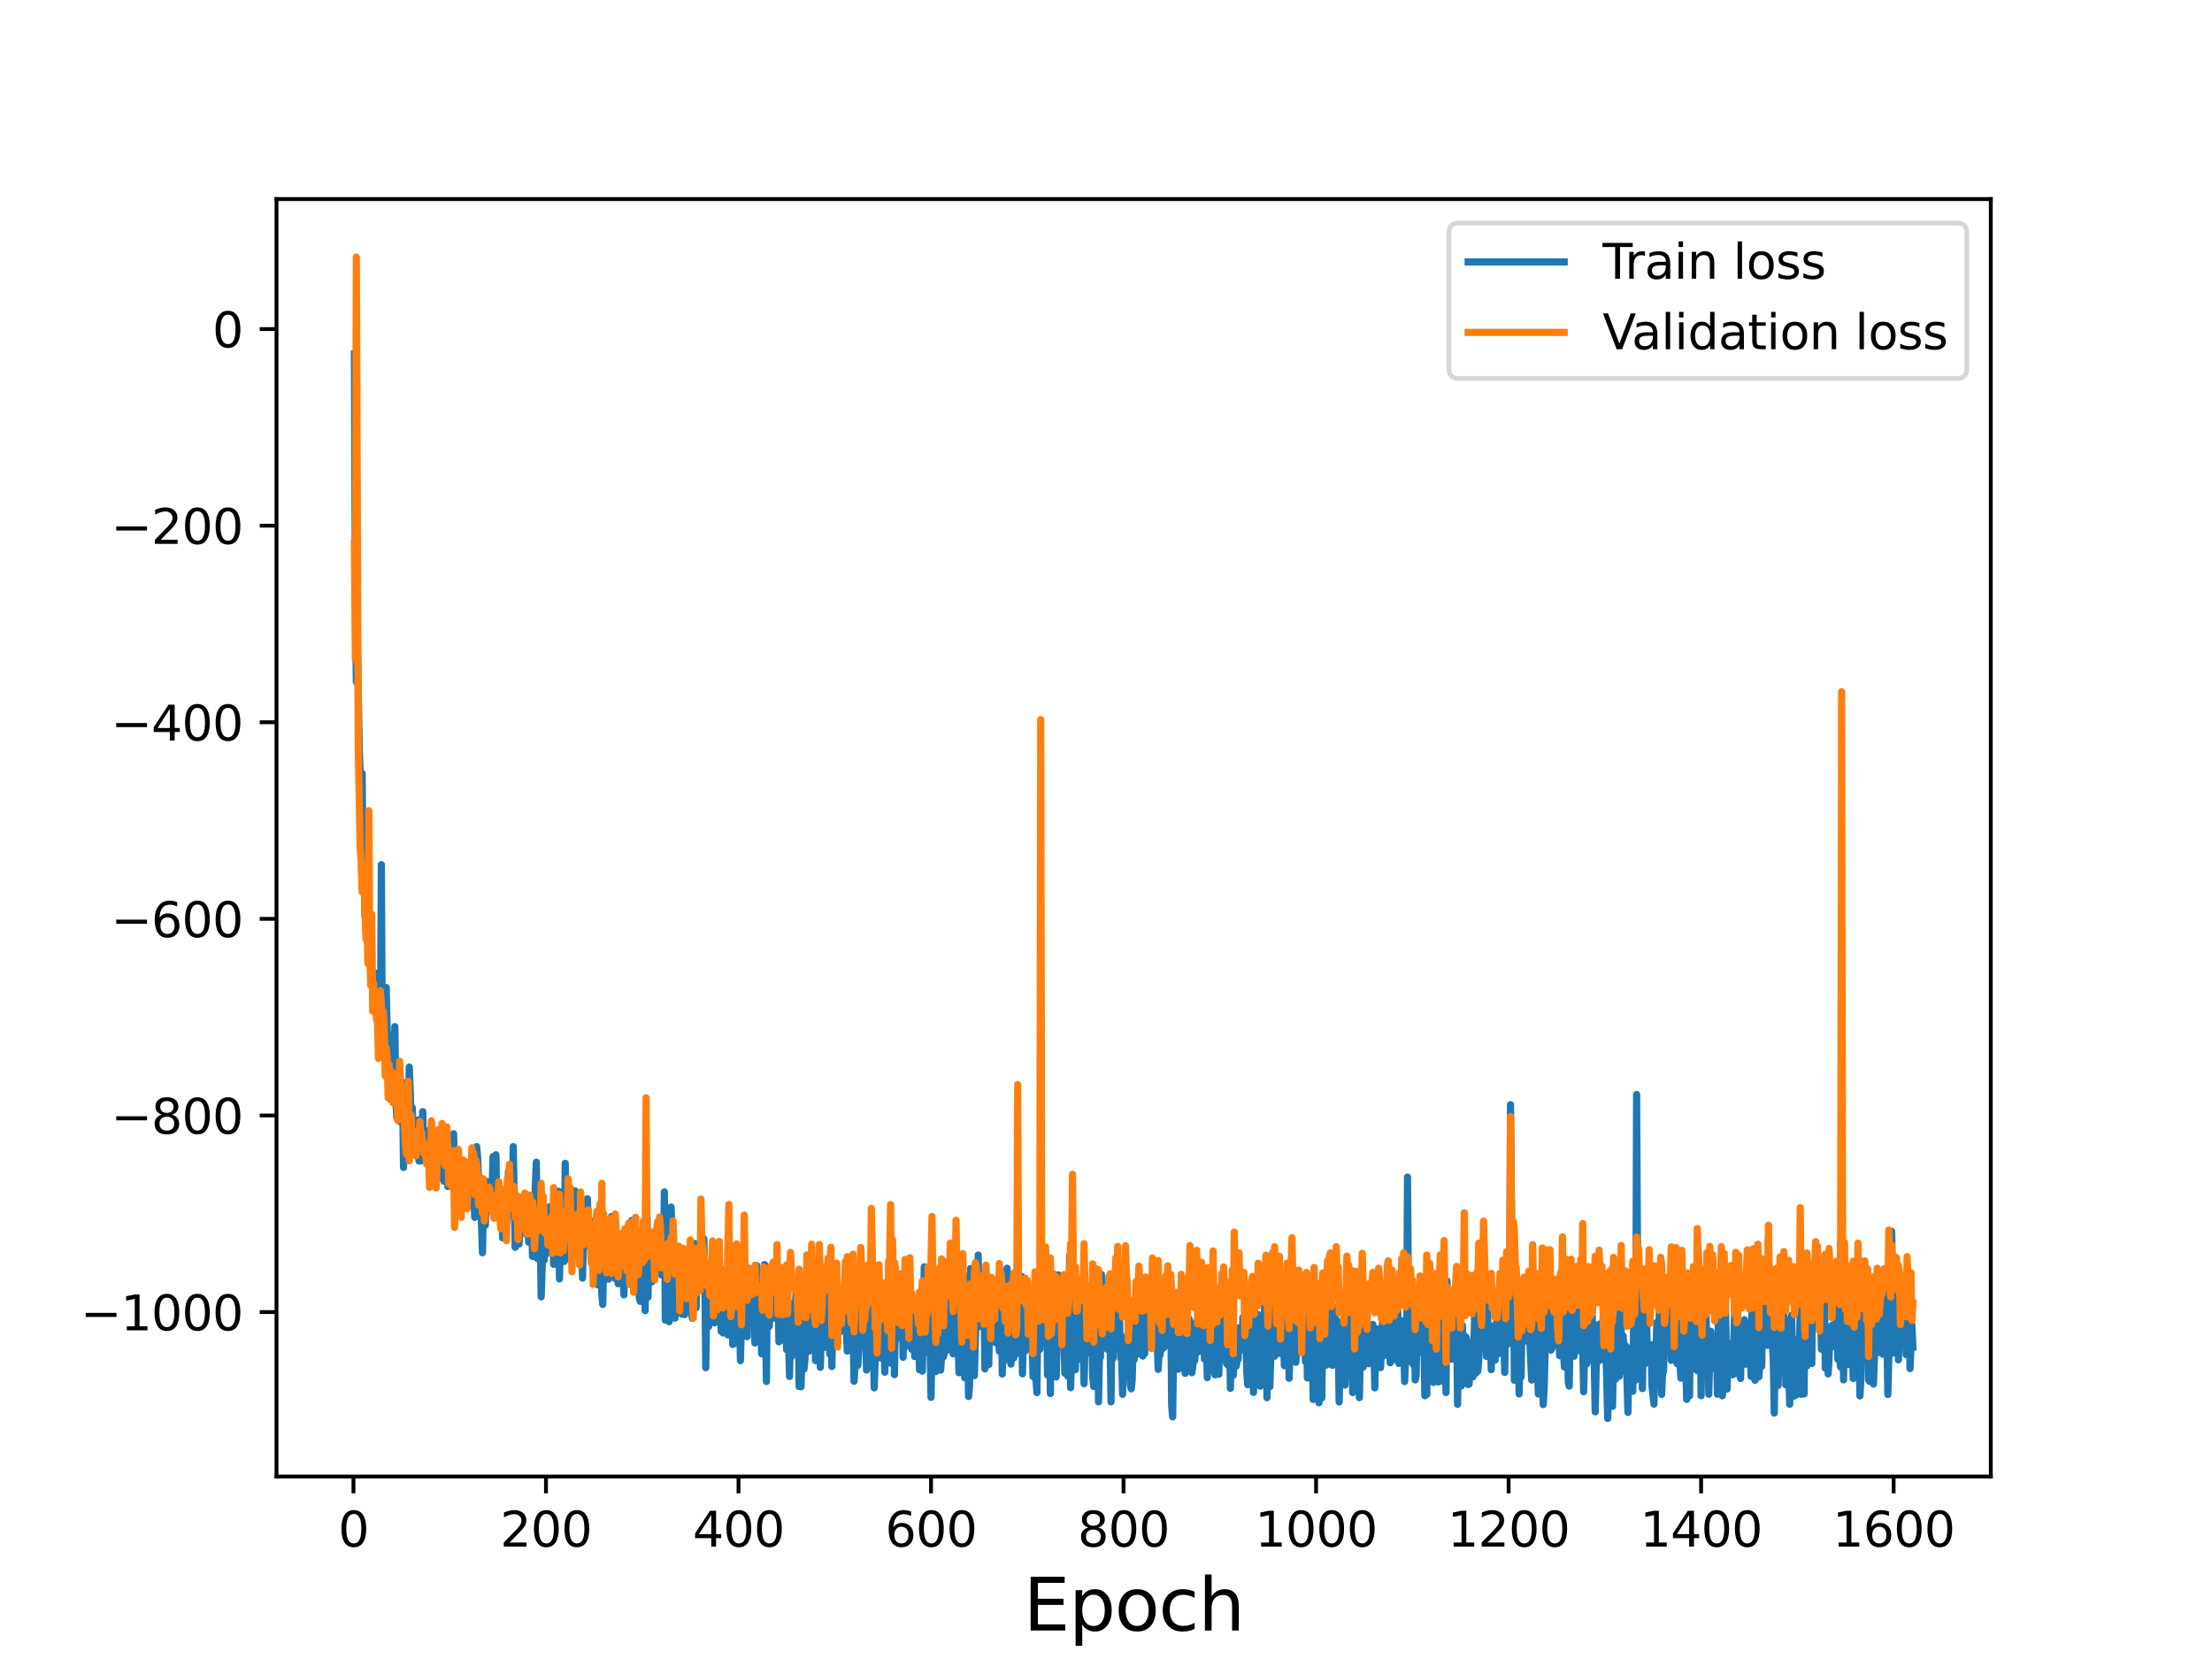 <?xml version="1.0" encoding="utf-8" standalone="no"?>
<!DOCTYPE svg PUBLIC "-//W3C//DTD SVG 1.1//EN"
  "http://www.w3.org/Graphics/SVG/1.1/DTD/svg11.dtd">
<svg height="345.6pt" version="1.1" viewBox="0 0 460.8 345.6" width="460.8pt" xmlns="http://www.w3.org/2000/svg" xmlns:xlink="http://www.w3.org/1999/xlink">
 <defs>
  <style type="text/css">*{stroke-linecap:butt;stroke-linejoin:round;}</style>
 </defs>
 <g id="figure_1">
  <g id="patch_1">
   <path d="M 0 345.6 
L 460.8 345.6 
L 460.8 0 
L 0 0 
z
" style="fill:#ffffff;"/>
  </g>
  <g id="axes_1">
   <g id="patch_2">
    <path d="M 57.6 307.584 
L 414.72 307.584 
L 414.72 41.472 
L 57.6 41.472 
z
" style="fill:#ffffff;"/>
   </g>
   <g id="matplotlib.axis_1">
    <g id="xtick_1">
     <g id="line2d_1">
      <defs>
       <path d="M 0 0 
L 0 3.5 
" id="mb63971d2bc" style="stroke:#000000;stroke-width:0.8;"/>
      </defs>
      <g>
       <use style="stroke:#000000;stroke-width:0.8;" x="73.632" xlink:href="#mb63971d2bc" y="307.584"/>
      </g>
     </g>
     <g id="text_1">
      <!-- 0 -->
      <g transform="translate(70.451 322.182)scale(0.1 -0.1)">
       <defs>
        <path d="M 2034 4250 
Q 1547 4250 1301 3770 
Q 1056 3291 1056 2328 
Q 1056 1369 1301 889 
Q 1547 409 2034 409 
Q 2525 409 2770 889 
Q 3016 1369 3016 2328 
Q 3016 3291 2770 3770 
Q 2525 4250 2034 4250 
z
M 2034 4750 
Q 2819 4750 3233 4129 
Q 3647 3509 3647 2328 
Q 3647 1150 3233 529 
Q 2819 -91 2034 -91 
Q 1250 -91 836 529 
Q 422 1150 422 2328 
Q 422 3509 836 4129 
Q 1250 4750 2034 4750 
z
" id="DejaVuSans-30" transform="scale(0.016)"/>
       </defs>
       <use xlink:href="#DejaVuSans-30"/>
      </g>
     </g>
    </g>
    <g id="xtick_2">
     <g id="line2d_2">
      <g>
       <use style="stroke:#000000;stroke-width:0.8;" x="113.738" xlink:href="#mb63971d2bc" y="307.584"/>
      </g>
     </g>
     <g id="text_2">
      <!-- 200 -->
      <g transform="translate(104.194 322.182)scale(0.1 -0.1)">
       <defs>
        <path d="M 1228 531 
L 3431 531 
L 3431 0 
L 469 0 
L 469 531 
Q 828 903 1448 1529 
Q 2069 2156 2228 2338 
Q 2531 2678 2651 2914 
Q 2772 3150 2772 3378 
Q 2772 3750 2511 3984 
Q 2250 4219 1831 4219 
Q 1534 4219 1204 4116 
Q 875 4013 500 3803 
L 500 4441 
Q 881 4594 1212 4672 
Q 1544 4750 1819 4750 
Q 2544 4750 2975 4387 
Q 3406 4025 3406 3419 
Q 3406 3131 3298 2873 
Q 3191 2616 2906 2266 
Q 2828 2175 2409 1742 
Q 1991 1309 1228 531 
z
" id="DejaVuSans-32" transform="scale(0.016)"/>
       </defs>
       <use xlink:href="#DejaVuSans-32"/>
       <use x="63.623" xlink:href="#DejaVuSans-30"/>
       <use x="127.246" xlink:href="#DejaVuSans-30"/>
      </g>
     </g>
    </g>
    <g id="xtick_3">
     <g id="line2d_3">
      <g>
       <use style="stroke:#000000;stroke-width:0.8;" x="153.843" xlink:href="#mb63971d2bc" y="307.584"/>
      </g>
     </g>
     <g id="text_3">
      <!-- 400 -->
      <g transform="translate(144.3 322.182)scale(0.1 -0.1)">
       <defs>
        <path d="M 2419 4116 
L 825 1625 
L 2419 1625 
L 2419 4116 
z
M 2253 4666 
L 3047 4666 
L 3047 1625 
L 3713 1625 
L 3713 1100 
L 3047 1100 
L 3047 0 
L 2419 0 
L 2419 1100 
L 313 1100 
L 313 1709 
L 2253 4666 
z
" id="DejaVuSans-34" transform="scale(0.016)"/>
       </defs>
       <use xlink:href="#DejaVuSans-34"/>
       <use x="63.623" xlink:href="#DejaVuSans-30"/>
       <use x="127.246" xlink:href="#DejaVuSans-30"/>
      </g>
     </g>
    </g>
    <g id="xtick_4">
     <g id="line2d_4">
      <g>
       <use style="stroke:#000000;stroke-width:0.8;" x="193.949" xlink:href="#mb63971d2bc" y="307.584"/>
      </g>
     </g>
     <g id="text_4">
      <!-- 600 -->
      <g transform="translate(184.405 322.182)scale(0.1 -0.1)">
       <defs>
        <path d="M 2113 2584 
Q 1688 2584 1439 2293 
Q 1191 2003 1191 1497 
Q 1191 994 1439 701 
Q 1688 409 2113 409 
Q 2538 409 2786 701 
Q 3034 994 3034 1497 
Q 3034 2003 2786 2293 
Q 2538 2584 2113 2584 
z
M 3366 4563 
L 3366 3988 
Q 3128 4100 2886 4159 
Q 2644 4219 2406 4219 
Q 1781 4219 1451 3797 
Q 1122 3375 1075 2522 
Q 1259 2794 1537 2939 
Q 1816 3084 2150 3084 
Q 2853 3084 3261 2657 
Q 3669 2231 3669 1497 
Q 3669 778 3244 343 
Q 2819 -91 2113 -91 
Q 1303 -91 875 529 
Q 447 1150 447 2328 
Q 447 3434 972 4092 
Q 1497 4750 2381 4750 
Q 2619 4750 2861 4703 
Q 3103 4656 3366 4563 
z
" id="DejaVuSans-36" transform="scale(0.016)"/>
       </defs>
       <use xlink:href="#DejaVuSans-36"/>
       <use x="63.623" xlink:href="#DejaVuSans-30"/>
       <use x="127.246" xlink:href="#DejaVuSans-30"/>
      </g>
     </g>
    </g>
    <g id="xtick_5">
     <g id="line2d_5">
      <g>
       <use style="stroke:#000000;stroke-width:0.8;" x="234.054" xlink:href="#mb63971d2bc" y="307.584"/>
      </g>
     </g>
     <g id="text_5">
      <!-- 800 -->
      <g transform="translate(224.511 322.182)scale(0.1 -0.1)">
       <defs>
        <path d="M 2034 2216 
Q 1584 2216 1326 1975 
Q 1069 1734 1069 1313 
Q 1069 891 1326 650 
Q 1584 409 2034 409 
Q 2484 409 2743 651 
Q 3003 894 3003 1313 
Q 3003 1734 2745 1975 
Q 2488 2216 2034 2216 
z
M 1403 2484 
Q 997 2584 770 2862 
Q 544 3141 544 3541 
Q 544 4100 942 4425 
Q 1341 4750 2034 4750 
Q 2731 4750 3128 4425 
Q 3525 4100 3525 3541 
Q 3525 3141 3298 2862 
Q 3072 2584 2669 2484 
Q 3125 2378 3379 2068 
Q 3634 1759 3634 1313 
Q 3634 634 3220 271 
Q 2806 -91 2034 -91 
Q 1263 -91 848 271 
Q 434 634 434 1313 
Q 434 1759 690 2068 
Q 947 2378 1403 2484 
z
M 1172 3481 
Q 1172 3119 1398 2916 
Q 1625 2713 2034 2713 
Q 2441 2713 2670 2916 
Q 2900 3119 2900 3481 
Q 2900 3844 2670 4047 
Q 2441 4250 2034 4250 
Q 1625 4250 1398 4047 
Q 1172 3844 1172 3481 
z
" id="DejaVuSans-38" transform="scale(0.016)"/>
       </defs>
       <use xlink:href="#DejaVuSans-38"/>
       <use x="63.623" xlink:href="#DejaVuSans-30"/>
       <use x="127.246" xlink:href="#DejaVuSans-30"/>
      </g>
     </g>
    </g>
    <g id="xtick_6">
     <g id="line2d_6">
      <g>
       <use style="stroke:#000000;stroke-width:0.8;" x="274.16" xlink:href="#mb63971d2bc" y="307.584"/>
      </g>
     </g>
     <g id="text_6">
      <!-- 1000 -->
      <g transform="translate(261.435 322.182)scale(0.1 -0.1)">
       <defs>
        <path d="M 794 531 
L 1825 531 
L 1825 4091 
L 703 3866 
L 703 4441 
L 1819 4666 
L 2450 4666 
L 2450 531 
L 3481 531 
L 3481 0 
L 794 0 
L 794 531 
z
" id="DejaVuSans-31" transform="scale(0.016)"/>
       </defs>
       <use xlink:href="#DejaVuSans-31"/>
       <use x="63.623" xlink:href="#DejaVuSans-30"/>
       <use x="127.246" xlink:href="#DejaVuSans-30"/>
       <use x="190.869" xlink:href="#DejaVuSans-30"/>
      </g>
     </g>
    </g>
    <g id="xtick_7">
     <g id="line2d_7">
      <g>
       <use style="stroke:#000000;stroke-width:0.8;" x="314.266" xlink:href="#mb63971d2bc" y="307.584"/>
      </g>
     </g>
     <g id="text_7">
      <!-- 1200 -->
      <g transform="translate(301.541 322.182)scale(0.1 -0.1)">
       <use xlink:href="#DejaVuSans-31"/>
       <use x="63.623" xlink:href="#DejaVuSans-32"/>
       <use x="127.246" xlink:href="#DejaVuSans-30"/>
       <use x="190.869" xlink:href="#DejaVuSans-30"/>
      </g>
     </g>
    </g>
    <g id="xtick_8">
     <g id="line2d_8">
      <g>
       <use style="stroke:#000000;stroke-width:0.8;" x="354.371" xlink:href="#mb63971d2bc" y="307.584"/>
      </g>
     </g>
     <g id="text_8">
      <!-- 1400 -->
      <g transform="translate(341.646 322.182)scale(0.1 -0.1)">
       <use xlink:href="#DejaVuSans-31"/>
       <use x="63.623" xlink:href="#DejaVuSans-34"/>
       <use x="127.246" xlink:href="#DejaVuSans-30"/>
       <use x="190.869" xlink:href="#DejaVuSans-30"/>
      </g>
     </g>
    </g>
    <g id="xtick_9">
     <g id="line2d_9">
      <g>
       <use style="stroke:#000000;stroke-width:0.8;" x="394.477" xlink:href="#mb63971d2bc" y="307.584"/>
      </g>
     </g>
     <g id="text_9">
      <!-- 1600 -->
      <g transform="translate(381.752 322.182)scale(0.1 -0.1)">
       <use xlink:href="#DejaVuSans-31"/>
       <use x="63.623" xlink:href="#DejaVuSans-36"/>
       <use x="127.246" xlink:href="#DejaVuSans-30"/>
       <use x="190.869" xlink:href="#DejaVuSans-30"/>
      </g>
     </g>
    </g>
    <g id="text_10">
     <!-- Epoch -->
     <g transform="translate(213.194 339.66)scale(0.15 -0.15)">
      <defs>
       <path d="M 628 4666 
L 3578 4666 
L 3578 4134 
L 1259 4134 
L 1259 2753 
L 3481 2753 
L 3481 2222 
L 1259 2222 
L 1259 531 
L 3634 531 
L 3634 0 
L 628 0 
L 628 4666 
z
" id="DejaVuSans-45" transform="scale(0.016)"/>
       <path d="M 1159 525 
L 1159 -1331 
L 581 -1331 
L 581 3500 
L 1159 3500 
L 1159 2969 
Q 1341 3281 1617 3432 
Q 1894 3584 2278 3584 
Q 2916 3584 3314 3078 
Q 3713 2572 3713 1747 
Q 3713 922 3314 415 
Q 2916 -91 2278 -91 
Q 1894 -91 1617 61 
Q 1341 213 1159 525 
z
M 3116 1747 
Q 3116 2381 2855 2742 
Q 2594 3103 2138 3103 
Q 1681 3103 1420 2742 
Q 1159 2381 1159 1747 
Q 1159 1113 1420 752 
Q 1681 391 2138 391 
Q 2594 391 2855 752 
Q 3116 1113 3116 1747 
z
" id="DejaVuSans-70" transform="scale(0.016)"/>
       <path d="M 1959 3097 
Q 1497 3097 1228 2736 
Q 959 2375 959 1747 
Q 959 1119 1226 758 
Q 1494 397 1959 397 
Q 2419 397 2687 759 
Q 2956 1122 2956 1747 
Q 2956 2369 2687 2733 
Q 2419 3097 1959 3097 
z
M 1959 3584 
Q 2709 3584 3137 3096 
Q 3566 2609 3566 1747 
Q 3566 888 3137 398 
Q 2709 -91 1959 -91 
Q 1206 -91 779 398 
Q 353 888 353 1747 
Q 353 2609 779 3096 
Q 1206 3584 1959 3584 
z
" id="DejaVuSans-6f" transform="scale(0.016)"/>
       <path d="M 3122 3366 
L 3122 2828 
Q 2878 2963 2633 3030 
Q 2388 3097 2138 3097 
Q 1578 3097 1268 2742 
Q 959 2388 959 1747 
Q 959 1106 1268 751 
Q 1578 397 2138 397 
Q 2388 397 2633 464 
Q 2878 531 3122 666 
L 3122 134 
Q 2881 22 2623 -34 
Q 2366 -91 2075 -91 
Q 1284 -91 818 406 
Q 353 903 353 1747 
Q 353 2603 823 3093 
Q 1294 3584 2113 3584 
Q 2378 3584 2631 3529 
Q 2884 3475 3122 3366 
z
" id="DejaVuSans-63" transform="scale(0.016)"/>
       <path d="M 3513 2113 
L 3513 0 
L 2938 0 
L 2938 2094 
Q 2938 2591 2744 2837 
Q 2550 3084 2163 3084 
Q 1697 3084 1428 2787 
Q 1159 2491 1159 1978 
L 1159 0 
L 581 0 
L 581 4863 
L 1159 4863 
L 1159 2956 
Q 1366 3272 1645 3428 
Q 1925 3584 2291 3584 
Q 2894 3584 3203 3211 
Q 3513 2838 3513 2113 
z
" id="DejaVuSans-68" transform="scale(0.016)"/>
      </defs>
      <use xlink:href="#DejaVuSans-45"/>
      <use x="63.184" xlink:href="#DejaVuSans-70"/>
      <use x="126.66" xlink:href="#DejaVuSans-6f"/>
      <use x="187.842" xlink:href="#DejaVuSans-63"/>
      <use x="242.822" xlink:href="#DejaVuSans-68"/>
     </g>
    </g>
   </g>
   <g id="matplotlib.axis_2">
    <g id="ytick_1">
     <g id="line2d_10">
      <defs>
       <path d="M 0 0 
L -3.5 0 
" id="m1a0197c49b" style="stroke:#000000;stroke-width:0.8;"/>
      </defs>
      <g>
       <use style="stroke:#000000;stroke-width:0.8;" x="57.6" xlink:href="#m1a0197c49b" y="273.331"/>
      </g>
     </g>
     <g id="text_11">
      <!-- −1000 -->
      <g transform="translate(16.77 277.13)scale(0.1 -0.1)">
       <defs>
        <path d="M 678 2272 
L 4684 2272 
L 4684 1741 
L 678 1741 
L 678 2272 
z
" id="DejaVuSans-2212" transform="scale(0.016)"/>
       </defs>
       <use xlink:href="#DejaVuSans-2212"/>
       <use x="83.789" xlink:href="#DejaVuSans-31"/>
       <use x="147.412" xlink:href="#DejaVuSans-30"/>
       <use x="211.035" xlink:href="#DejaVuSans-30"/>
       <use x="274.658" xlink:href="#DejaVuSans-30"/>
      </g>
     </g>
    </g>
    <g id="ytick_2">
     <g id="line2d_11">
      <g>
       <use style="stroke:#000000;stroke-width:0.8;" x="57.6" xlink:href="#m1a0197c49b" y="232.374"/>
      </g>
     </g>
     <g id="text_12">
      <!-- −800 -->
      <g transform="translate(23.133 236.173)scale(0.1 -0.1)">
       <use xlink:href="#DejaVuSans-2212"/>
       <use x="83.789" xlink:href="#DejaVuSans-38"/>
       <use x="147.412" xlink:href="#DejaVuSans-30"/>
       <use x="211.035" xlink:href="#DejaVuSans-30"/>
      </g>
     </g>
    </g>
    <g id="ytick_3">
     <g id="line2d_12">
      <g>
       <use style="stroke:#000000;stroke-width:0.8;" x="57.6" xlink:href="#m1a0197c49b" y="191.416"/>
      </g>
     </g>
     <g id="text_13">
      <!-- −600 -->
      <g transform="translate(23.133 195.216)scale(0.1 -0.1)">
       <use xlink:href="#DejaVuSans-2212"/>
       <use x="83.789" xlink:href="#DejaVuSans-36"/>
       <use x="147.412" xlink:href="#DejaVuSans-30"/>
       <use x="211.035" xlink:href="#DejaVuSans-30"/>
      </g>
     </g>
    </g>
    <g id="ytick_4">
     <g id="line2d_13">
      <g>
       <use style="stroke:#000000;stroke-width:0.8;" x="57.6" xlink:href="#m1a0197c49b" y="150.459"/>
      </g>
     </g>
     <g id="text_14">
      <!-- −400 -->
      <g transform="translate(23.133 154.258)scale(0.1 -0.1)">
       <use xlink:href="#DejaVuSans-2212"/>
       <use x="83.789" xlink:href="#DejaVuSans-34"/>
       <use x="147.412" xlink:href="#DejaVuSans-30"/>
       <use x="211.035" xlink:href="#DejaVuSans-30"/>
      </g>
     </g>
    </g>
    <g id="ytick_5">
     <g id="line2d_14">
      <g>
       <use style="stroke:#000000;stroke-width:0.8;" x="57.6" xlink:href="#m1a0197c49b" y="109.502"/>
      </g>
     </g>
     <g id="text_15">
      <!-- −200 -->
      <g transform="translate(23.133 113.301)scale(0.1 -0.1)">
       <use xlink:href="#DejaVuSans-2212"/>
       <use x="83.789" xlink:href="#DejaVuSans-32"/>
       <use x="147.412" xlink:href="#DejaVuSans-30"/>
       <use x="211.035" xlink:href="#DejaVuSans-30"/>
      </g>
     </g>
    </g>
    <g id="ytick_6">
     <g id="line2d_15">
      <g>
       <use style="stroke:#000000;stroke-width:0.8;" x="57.6" xlink:href="#m1a0197c49b" y="68.544"/>
      </g>
     </g>
     <g id="text_16">
      <!-- 0 -->
      <g transform="translate(44.237 72.344)scale(0.1 -0.1)">
       <use xlink:href="#DejaVuSans-30"/>
      </g>
     </g>
    </g>
   </g>
   <g id="line2d_16">
    <path clip-path="url(#pdb8ce77c82)" d="M 73.833 73.711 
L 74.033 125.675 
L 74.234 142.038 
L 74.434 131.895 
L 74.835 155.783 
L 75.036 161.162 
L 75.236 170.13 
L 75.437 161.107 
L 75.637 180.319 
L 75.838 180.133 
L 76.039 190.867 
L 76.239 186.657 
L 76.44 192.507 
L 76.64 194.202 
L 76.841 192.364 
L 77.041 192.351 
L 77.442 204.395 
L 77.643 202.425 
L 77.843 204.976 
L 78.244 210.999 
L 78.445 202.765 
L 79.247 214.566 
L 79.448 180.122 
L 79.648 218.735 
L 79.849 206.722 
L 80.25 220.407 
L 80.45 205.711 
L 80.651 214.495 
L 80.851 217 
L 81.052 225.459 
L 81.252 228.941 
L 81.453 223.96 
L 81.854 226.006 
L 82.054 221.533 
L 82.255 213.86 
L 82.455 229.165 
L 82.656 232.84 
L 82.856 221.042 
L 83.057 233.004 
L 83.258 233.636 
L 83.659 227.349 
L 83.859 227.178 
L 84.06 243.199 
L 84.461 225.526 
L 84.661 240.772 
L 84.862 231.77 
L 85.062 231.264 
L 85.263 222.293 
L 85.463 227.318 
L 85.664 236.142 
L 85.864 230.721 
L 86.065 235.031 
L 86.265 234.093 
L 86.466 237.57 
L 86.667 234.197 
L 86.867 234.377 
L 87.068 233.325 
L 87.268 241.839 
L 87.469 234.878 
L 87.669 241.86 
L 88.07 231.571 
L 88.271 239.832 
L 88.471 238.599 
L 88.672 240.852 
L 88.872 237.075 
L 89.073 240.486 
L 89.273 236.864 
L 89.474 235.403 
L 90.075 241.971 
L 90.276 239.943 
L 90.477 246.801 
L 90.677 245.648 
L 90.878 241.979 
L 91.078 245.611 
L 91.279 241.228 
L 91.479 241.785 
L 91.68 240.576 
L 91.88 240.569 
L 92.281 234.832 
L 92.482 246.086 
L 92.682 239.963 
L 92.883 240.485 
L 93.083 242.704 
L 93.284 247.173 
L 93.484 241.305 
L 93.685 242.514 
L 93.886 242.424 
L 94.287 247.151 
L 94.487 236.169 
L 94.888 251.207 
L 95.089 248.236 
L 95.289 243.496 
L 95.49 242.31 
L 95.891 249.603 
L 96.091 244.543 
L 96.492 245.726 
L 96.893 250.757 
L 97.094 244.007 
L 97.294 249.988 
L 97.696 242.547 
L 97.896 248.3 
L 98.097 249.508 
L 98.297 244.48 
L 98.498 247.906 
L 98.698 249.363 
L 98.899 253.605 
L 99.3 238.866 
L 99.5 241.179 
L 99.701 245.729 
L 99.901 245.211 
L 100.302 254.896 
L 100.503 260.971 
L 100.703 251.415 
L 100.904 249.005 
L 101.105 255.236 
L 101.305 247.095 
L 101.506 246.136 
L 101.706 246.851 
L 101.907 246.935 
L 102.107 251.511 
L 102.308 246.484 
L 102.508 248.524 
L 102.709 240.933 
L 103.11 252.672 
L 103.31 240.566 
L 103.511 252.885 
L 103.711 246.6 
L 103.912 249.307 
L 104.112 249.73 
L 104.313 253.198 
L 104.513 250.599 
L 104.714 257.881 
L 104.915 251.09 
L 105.115 251.967 
L 105.316 254.63 
L 105.516 255.096 
L 105.717 253.54 
L 105.917 244.103 
L 106.118 252.855 
L 106.519 252.99 
L 106.719 251.58 
L 106.92 238.86 
L 107.321 259.835 
L 107.521 258.137 
L 107.722 255.346 
L 108.123 259.167 
L 108.324 256.321 
L 108.524 249.428 
L 108.725 256.042 
L 108.925 253.633 
L 109.326 255.454 
L 109.527 255.213 
L 109.727 257.221 
L 109.928 249.601 
L 110.128 258.761 
L 110.329 255.76 
L 110.529 256.567 
L 110.73 251.445 
L 110.93 261.73 
L 111.131 261.722 
L 111.532 246.435 
L 111.732 242.119 
L 111.933 262.162 
L 112.134 248.61 
L 112.334 261.448 
L 112.535 257.488 
L 112.735 270.152 
L 113.136 258.231 
L 113.337 262.538 
L 113.537 254.116 
L 113.738 261.321 
L 114.139 251.818 
L 114.339 254.071 
L 114.54 251.355 
L 114.74 260.631 
L 114.941 259.859 
L 115.141 255.276 
L 115.342 263.397 
L 115.543 259.904 
L 115.743 259.138 
L 116.144 249.139 
L 116.345 248.153 
L 116.545 266.408 
L 116.746 256.404 
L 116.946 261.929 
L 117.147 255.088 
L 117.347 253.734 
L 117.548 262.778 
L 117.748 242.344 
L 117.949 261.252 
L 118.149 262.204 
L 118.55 250.617 
L 118.751 256.731 
L 118.951 256.423 
L 119.152 259.325 
L 119.353 260.413 
L 119.553 260.564 
L 119.754 248.065 
L 119.954 258.069 
L 120.155 258.688 
L 120.355 260.753 
L 120.556 258.835 
L 120.756 251.188 
L 120.957 258.649 
L 121.157 254.712 
L 121.358 266.262 
L 121.558 257.004 
L 121.759 258.33 
L 121.959 257.219 
L 122.36 249.714 
L 122.762 259.726 
L 122.962 256.778 
L 123.163 255.624 
L 123.363 259.891 
L 123.564 256.668 
L 123.764 267.305 
L 123.965 254.12 
L 124.165 259.297 
L 124.366 256.838 
L 124.566 267.68 
L 124.967 263.089 
L 125.168 256.461 
L 125.368 269.758 
L 125.569 271.745 
L 125.769 262.126 
L 126.17 258.553 
L 126.371 257.68 
L 126.572 261.117 
L 126.772 266.477 
L 126.973 259.354 
L 127.173 261.45 
L 127.374 253.42 
L 127.574 262.069 
L 127.775 254.853 
L 128.176 266.379 
L 128.376 263.762 
L 128.577 263.801 
L 128.777 267.426 
L 128.978 260.381 
L 129.178 264.451 
L 129.379 260.621 
L 129.579 264.229 
L 129.78 264.927 
L 129.981 269.739 
L 130.181 259.641 
L 130.382 262.919 
L 130.582 258.468 
L 130.783 257.319 
L 130.983 266.927 
L 131.184 261.581 
L 131.384 261.335 
L 131.585 254.263 
L 131.785 261.6 
L 131.986 258.041 
L 132.387 262.598 
L 132.587 262.519 
L 132.788 263.561 
L 133.189 270.455 
L 133.389 271.105 
L 133.59 260.607 
L 133.791 256.97 
L 133.991 263.005 
L 134.192 262.242 
L 134.392 273.034 
L 134.593 256.839 
L 134.793 253.461 
L 134.994 270.222 
L 135.194 256.83 
L 135.395 265.7 
L 135.595 265.368 
L 135.796 267.046 
L 136.197 259.276 
L 136.397 265.587 
L 136.798 258.434 
L 136.999 261.613 
L 137.2 258.956 
L 137.4 262.482 
L 137.601 262.865 
L 137.801 265.607 
L 138.002 261.828 
L 138.202 264.725 
L 138.403 248.303 
L 138.603 275.008 
L 138.804 269.074 
L 139.004 271.024 
L 139.205 268.934 
L 139.405 275.33 
L 139.606 269.617 
L 139.806 251.459 
L 140.408 273.273 
L 140.608 274.609 
L 140.809 261.333 
L 141.21 267.14 
L 141.411 269.202 
L 141.611 263.088 
L 141.812 267.226 
L 142.012 273.748 
L 142.213 271.479 
L 142.413 263.194 
L 142.614 273.862 
L 142.814 271.748 
L 143.015 271.541 
L 143.215 270.826 
L 143.616 264.907 
L 143.817 264.585 
L 144.017 273.142 
L 144.218 274.623 
L 144.419 271.482 
L 144.82 259.036 
L 145.02 272.452 
L 145.221 262.268 
L 145.421 268.622 
L 145.622 265.186 
L 145.822 266.013 
L 146.023 262.905 
L 146.223 262.738 
L 146.424 265.896 
L 146.624 258.038 
L 146.825 265.729 
L 147.025 284.919 
L 147.226 271.13 
L 147.426 270.226 
L 147.627 276.329 
L 148.028 265.614 
L 148.229 264.989 
L 148.429 272.257 
L 148.63 267.732 
L 148.83 275.567 
L 149.031 260.327 
L 149.632 273.541 
L 149.833 275.086 
L 150.033 264.204 
L 150.234 277.362 
L 150.434 267.115 
L 150.635 277.693 
L 150.835 265.79 
L 151.036 268.022 
L 151.236 266.321 
L 151.638 278.087 
L 151.838 274.733 
L 152.039 274.393 
L 152.44 262.897 
L 152.64 280.072 
L 152.841 279.976 
L 153.242 273.473 
L 153.442 272.458 
L 153.643 273.716 
L 153.843 262.416 
L 154.244 283.455 
L 154.445 275.076 
L 154.645 271.725 
L 154.846 277.638 
L 155.046 271.304 
L 155.247 272.76 
L 155.448 267.305 
L 155.648 278.447 
L 155.849 264.155 
L 156.049 268.833 
L 156.25 269.049 
L 156.45 273.873 
L 156.851 268.964 
L 157.052 271.443 
L 157.252 279.769 
L 157.453 264.122 
L 157.653 263.662 
L 157.854 273.042 
L 158.054 272.664 
L 158.255 273.647 
L 158.455 270.749 
L 158.656 282.021 
L 158.857 271.809 
L 159.057 275.892 
L 159.258 263.435 
L 159.659 287.789 
L 159.859 266.619 
L 160.26 276.285 
L 160.461 268.449 
L 160.661 268.24 
L 161.062 274.615 
L 161.263 265.248 
L 161.463 270.374 
L 161.664 267.877 
L 161.864 271.923 
L 162.065 268.566 
L 162.265 279.533 
L 162.466 272.723 
L 162.667 271.262 
L 162.867 275.275 
L 163.068 269.467 
L 163.268 279.197 
L 163.469 270.661 
L 163.669 271.261 
L 163.87 281.164 
L 164.07 270.8 
L 164.471 286.744 
L 164.672 276.956 
L 164.872 282.602 
L 165.073 271.583 
L 165.273 279.888 
L 165.474 272.918 
L 165.674 272.777 
L 165.875 268.219 
L 166.076 273.847 
L 166.276 275.47 
L 166.477 288.834 
L 166.677 273.027 
L 166.878 288.882 
L 167.078 278.68 
L 167.279 279.629 
L 167.479 285.221 
L 167.68 283.303 
L 167.88 276.158 
L 168.081 276.332 
L 168.281 274.767 
L 168.482 281.496 
L 168.682 272.219 
L 168.883 280.3 
L 169.284 262.191 
L 169.484 276.909 
L 169.685 269.135 
L 169.886 283.447 
L 170.086 276.459 
L 170.487 273.167 
L 170.688 273.185 
L 170.888 284.842 
L 171.289 269.403 
L 171.49 279.546 
L 171.69 270.911 
L 172.091 280.698 
L 172.292 274.072 
L 172.492 278.444 
L 172.693 268.672 
L 172.893 282.135 
L 173.094 271.857 
L 173.295 284.674 
L 173.696 265.936 
L 173.896 272.818 
L 174.097 273.079 
L 174.498 278.197 
L 174.698 269.455 
L 174.899 277.518 
L 175.099 269.32 
L 175.3 273.205 
L 175.5 268.387 
L 175.701 275.007 
L 175.901 274.674 
L 176.102 272.844 
L 176.503 281.458 
L 176.703 281.264 
L 176.904 265.464 
L 177.105 262.533 
L 177.305 269.204 
L 177.506 271.555 
L 177.706 276.504 
L 177.907 287.741 
L 178.508 279.248 
L 178.709 284.411 
L 178.909 280.253 
L 179.11 271.945 
L 179.31 278.942 
L 179.711 273.808 
L 179.912 277.067 
L 180.112 271.62 
L 180.514 285.41 
L 180.714 278.401 
L 180.915 276.659 
L 181.115 278.506 
L 181.316 271.344 
L 181.917 279.785 
L 182.118 289.12 
L 182.318 282.9 
L 182.519 270.4 
L 182.719 276.969 
L 182.92 278.833 
L 183.12 269.494 
L 183.321 279.512 
L 183.521 282.905 
L 183.722 267.697 
L 183.923 280.335 
L 184.123 277.86 
L 184.324 285.874 
L 184.524 276.233 
L 184.725 277.891 
L 184.925 275.051 
L 185.126 282.67 
L 185.326 281.762 
L 185.527 283.974 
L 185.727 273.118 
L 185.928 274.733 
L 186.128 274.396 
L 186.329 286.357 
L 186.529 274.206 
L 186.73 270.49 
L 186.93 278.87 
L 187.733 269.661 
L 187.933 268.643 
L 188.134 282.752 
L 188.334 275.109 
L 188.535 274.777 
L 188.936 280.4 
L 189.136 271.708 
L 189.337 276.898 
L 189.537 267.997 
L 189.738 277.637 
L 189.938 281.087 
L 190.139 277.977 
L 190.339 272.197 
L 190.54 282.597 
L 190.74 276.411 
L 190.941 281.532 
L 191.142 279.745 
L 191.342 275.424 
L 191.543 285.349 
L 191.944 279.647 
L 192.144 285.639 
L 192.545 263.908 
L 192.946 279.589 
L 193.147 273.924 
L 193.347 281.832 
L 193.548 276.866 
L 193.748 279.836 
L 193.949 291.085 
L 194.35 269.595 
L 194.55 281.33 
L 194.751 272.156 
L 194.952 285.72 
L 195.353 266.166 
L 195.553 279.157 
L 195.754 278.998 
L 195.954 285.42 
L 196.155 282.461 
L 196.355 273.104 
L 196.556 282.625 
L 196.756 281.522 
L 196.957 272.293 
L 197.157 281.381 
L 197.358 277.913 
L 197.558 266.045 
L 198.16 280.891 
L 198.361 278.715 
L 198.561 282.014 
L 198.762 274.18 
L 198.962 279.813 
L 199.163 281.057 
L 199.363 270.252 
L 199.764 285.968 
L 199.965 281.345 
L 200.165 284.268 
L 200.366 280.813 
L 200.566 279.852 
L 200.767 267.674 
L 200.967 287.019 
L 201.168 265.906 
L 201.368 277.628 
L 201.569 277.497 
L 201.769 290.916 
L 201.97 288.809 
L 202.171 264.26 
L 202.371 279.778 
L 202.772 285.003 
L 202.973 286.564 
L 203.374 273.362 
L 203.574 274.021 
L 203.775 261.45 
L 203.975 275.029 
L 204.176 266.613 
L 204.376 276.348 
L 204.577 275.916 
L 204.777 274.183 
L 204.978 270.134 
L 205.178 285.166 
L 205.379 275.432 
L 205.58 280.742 
L 205.78 265.978 
L 205.981 284.271 
L 206.181 270.828 
L 206.382 274.475 
L 206.582 267.023 
L 206.783 276.611 
L 206.983 279.16 
L 207.184 279.253 
L 207.384 279.706 
L 207.585 272.225 
L 207.785 271.421 
L 207.986 278.718 
L 208.186 281.48 
L 208.387 277.827 
L 208.587 269.201 
L 208.788 286.228 
L 208.988 278.124 
L 209.189 283.494 
L 209.39 274 
L 209.59 279.103 
L 209.791 264.194 
L 209.991 273.576 
L 210.192 265.962 
L 210.593 284.168 
L 210.793 277.74 
L 210.994 282.284 
L 211.194 282.893 
L 211.395 273.595 
L 211.595 277.098 
L 211.796 276.335 
L 211.996 281.912 
L 212.197 271.592 
L 212.397 281.682 
L 212.598 280.218 
L 212.799 265.88 
L 212.999 286.181 
L 213.4 268.865 
L 213.601 281.432 
L 213.801 275.318 
L 214.002 280.61 
L 214.202 272.949 
L 214.403 272.588 
L 214.603 275.566 
L 214.804 271.642 
L 215.205 286.781 
L 215.405 277.146 
L 215.606 278.938 
L 215.806 287.297 
L 216.007 290.107 
L 216.207 272.691 
L 216.408 279.172 
L 216.609 281.121 
L 216.809 271.009 
L 217.01 279.369 
L 217.21 278.642 
L 217.411 279.682 
L 217.611 276.234 
L 217.812 279.97 
L 218.012 267.226 
L 218.213 286.443 
L 218.413 273.837 
L 218.614 273.111 
L 218.814 290.302 
L 219.015 273.008 
L 219.215 268.396 
L 219.416 277.1 
L 219.616 280.194 
L 219.817 266.899 
L 220.018 286.846 
L 220.218 280.4 
L 220.419 265.576 
L 220.82 278.639 
L 221.02 269.561 
L 221.221 272.7 
L 221.421 266.634 
L 221.822 286.058 
L 222.023 276.345 
L 222.223 273.465 
L 222.424 286.648 
L 222.825 261.572 
L 223.025 289.092 
L 223.426 278.058 
L 223.627 278.265 
L 223.828 280.236 
L 224.028 285.34 
L 224.229 271.988 
L 224.429 276.982 
L 224.63 277.85 
L 224.83 279.904 
L 225.031 269.174 
L 225.231 283.219 
L 225.632 280.182 
L 225.833 288.249 
L 226.234 270.688 
L 226.434 281.894 
L 226.635 279.037 
L 226.835 279.198 
L 227.036 275.254 
L 227.237 278.226 
L 227.437 277.264 
L 227.638 286.855 
L 227.838 288.832 
L 228.039 276.377 
L 228.239 272.228 
L 228.44 273.489 
L 228.64 273.089 
L 228.841 292.031 
L 229.041 281.943 
L 229.242 282.726 
L 229.442 265.49 
L 229.643 275.154 
L 229.843 270.45 
L 230.044 279.636 
L 230.244 278.769 
L 230.445 273.043 
L 230.645 281.056 
L 230.846 279.759 
L 231.047 265.993 
L 231.448 292.036 
L 231.648 272.745 
L 231.849 283.016 
L 232.049 277.099 
L 232.25 278.157 
L 232.45 265.785 
L 232.651 279.834 
L 232.851 278.998 
L 233.052 274.196 
L 233.252 275.592 
L 233.453 282.95 
L 233.653 282.324 
L 233.854 290.455 
L 234.054 280.418 
L 234.255 282.139 
L 234.656 278.391 
L 234.857 278.765 
L 235.057 277.102 
L 235.258 279.207 
L 235.458 288.539 
L 235.659 289.319 
L 235.859 287.383 
L 236.06 279.514 
L 236.26 283.238 
L 236.862 270.996 
L 237.062 271.976 
L 237.263 282.052 
L 237.664 270.842 
L 237.864 279.961 
L 238.065 282.49 
L 238.266 280.258 
L 238.466 281.941 
L 238.667 267.078 
L 238.867 277.257 
L 239.068 273.165 
L 239.268 275.507 
L 239.469 273.602 
L 239.669 278.931 
L 239.87 279.283 
L 240.471 266.194 
L 240.672 278.433 
L 240.872 276.305 
L 241.073 279.555 
L 241.273 285.267 
L 241.474 281.523 
L 241.675 282.272 
L 241.875 269.742 
L 242.076 281.097 
L 242.276 277.816 
L 242.477 280.715 
L 242.677 278.078 
L 242.878 273.916 
L 243.078 280.074 
L 243.279 279.39 
L 243.479 279.987 
L 243.68 273.075 
L 243.88 270.97 
L 244.081 292.806 
L 244.281 295.156 
L 244.482 281.282 
L 244.682 279.139 
L 245.083 283.346 
L 245.284 275.301 
L 245.485 285.241 
L 245.685 272.646 
L 245.886 270.179 
L 246.086 278.75 
L 246.287 280.464 
L 246.487 270.099 
L 246.888 286.097 
L 247.089 285.664 
L 247.289 281.921 
L 247.49 281.861 
L 247.69 274.709 
L 247.891 275.766 
L 248.091 278.149 
L 248.292 285.967 
L 248.693 282.883 
L 248.894 283.396 
L 249.295 275.19 
L 249.495 281.669 
L 249.896 276.72 
L 250.097 279.938 
L 250.297 281.356 
L 250.698 275.593 
L 250.899 283.11 
L 251.099 278.732 
L 251.3 278.707 
L 251.5 286.989 
L 251.701 281.542 
L 251.901 279.496 
L 252.102 271.06 
L 252.302 281.354 
L 253.105 286.395 
L 253.305 275.658 
L 253.506 286.127 
L 253.706 268.571 
L 253.907 286.283 
L 254.107 274.328 
L 254.308 276.912 
L 254.508 268.023 
L 254.709 269.92 
L 254.909 280.428 
L 255.11 275.773 
L 255.31 282.076 
L 255.511 284.081 
L 255.711 284.094 
L 255.912 284.516 
L 256.113 274.103 
L 256.313 289.224 
L 256.514 279.137 
L 256.915 286.504 
L 257.316 278.029 
L 257.516 284.579 
L 257.717 283.487 
L 257.917 283.187 
L 258.118 276.587 
L 258.318 277.294 
L 258.519 277.373 
L 258.719 281.194 
L 258.92 274.436 
L 259.12 280.833 
L 259.321 277.637 
L 259.521 277.968 
L 259.722 285.767 
L 259.923 288.468 
L 260.123 285.521 
L 260.324 270.987 
L 260.524 281.257 
L 260.725 275.047 
L 260.925 277.323 
L 261.126 290.064 
L 261.326 277.456 
L 261.527 277.036 
L 261.727 275.218 
L 261.928 284.695 
L 262.128 273.858 
L 262.329 277.977 
L 262.529 288.754 
L 262.73 279.263 
L 262.93 285.923 
L 263.131 282.658 
L 263.532 268.849 
L 263.733 274.87 
L 263.933 291.159 
L 264.134 281.839 
L 264.334 287.357 
L 264.535 288.87 
L 265.136 269.342 
L 265.337 278.482 
L 265.537 282.523 
L 265.738 281.809 
L 265.938 268.808 
L 266.139 270.678 
L 266.339 276.584 
L 266.54 277.175 
L 266.74 281.981 
L 266.941 281.908 
L 267.142 268.51 
L 267.342 271.885 
L 267.543 284.49 
L 267.743 274.495 
L 267.944 275.635 
L 268.345 270.21 
L 268.545 287.129 
L 268.946 275.009 
L 269.147 271.414 
L 269.347 273.127 
L 269.548 283.573 
L 269.748 277.431 
L 269.949 283.793 
L 270.149 280.311 
L 270.35 279.876 
L 270.551 278.578 
L 270.751 275.723 
L 270.952 274.557 
L 271.152 274.465 
L 271.353 278.923 
L 271.553 272.29 
L 271.754 276.48 
L 271.954 283.651 
L 272.155 273.654 
L 272.355 287.05 
L 272.556 282.5 
L 272.756 280.593 
L 272.957 276.268 
L 273.157 280.117 
L 273.358 280.517 
L 273.558 291.523 
L 273.759 277.359 
L 273.959 290.518 
L 274.16 282.261 
L 274.361 280.699 
L 274.561 273.501 
L 274.762 292.224 
L 274.962 269.637 
L 275.363 291.226 
L 275.564 271.013 
L 275.764 284.642 
L 275.965 277.086 
L 276.366 284.351 
L 276.566 266.498 
L 276.767 267.591 
L 276.967 281.711 
L 277.168 280.824 
L 277.368 284.057 
L 277.569 284.423 
L 277.97 272.435 
L 278.171 277.876 
L 278.371 274.904 
L 278.572 276.161 
L 278.772 280.031 
L 278.973 292.058 
L 279.173 283.962 
L 279.374 281.606 
L 279.574 276.569 
L 279.775 275.183 
L 279.975 275.928 
L 280.176 288.53 
L 280.777 274.733 
L 280.978 280.988 
L 281.58 270.51 
L 281.78 290.107 
L 281.981 287.68 
L 282.181 274.576 
L 282.382 288.601 
L 282.582 286.341 
L 282.783 280.919 
L 282.983 281.035 
L 283.184 291.154 
L 283.384 281.123 
L 283.785 274.078 
L 283.986 284.793 
L 284.186 283.182 
L 284.387 283.216 
L 284.587 274.199 
L 284.788 278.804 
L 284.989 278.715 
L 285.189 284.085 
L 285.39 279.002 
L 285.59 282.549 
L 285.791 282.701 
L 285.991 275.896 
L 286.192 278.243 
L 286.392 289.128 
L 286.593 277.749 
L 286.994 276.849 
L 287.194 284.657 
L 287.395 277.841 
L 287.595 284.906 
L 287.996 275.602 
L 288.197 276.422 
L 288.397 282.382 
L 288.598 274.834 
L 288.799 273.003 
L 288.999 272.471 
L 289.2 282.191 
L 289.4 274.379 
L 289.601 283.892 
L 289.801 275.039 
L 290.002 283.43 
L 290.202 279.912 
L 290.403 268.333 
L 290.603 282.292 
L 290.804 268.998 
L 291.004 268.815 
L 291.205 274.157 
L 291.405 284.023 
L 291.606 281.669 
L 292.007 280.21 
L 292.208 275.168 
L 292.408 278.924 
L 292.609 287.811 
L 292.809 283.103 
L 293.01 282.852 
L 293.21 245.216 
L 293.411 271.777 
L 293.812 283.615 
L 294.213 278.836 
L 294.413 284.284 
L 294.614 276.338 
L 294.814 287.474 
L 295.015 286.509 
L 295.215 274.28 
L 295.416 281.203 
L 295.616 278.456 
L 295.817 281.765 
L 296.018 279.337 
L 296.218 279.321 
L 296.419 275.831 
L 296.619 277.366 
L 296.82 290.771 
L 297.02 287.523 
L 297.221 290.484 
L 297.421 274.929 
L 297.622 279.329 
L 297.822 269.221 
L 298.023 275.668 
L 298.223 270.735 
L 298.624 287.983 
L 298.825 280.11 
L 299.025 284.529 
L 299.226 276.373 
L 299.427 279.431 
L 299.627 287.893 
L 300.028 268.543 
L 300.229 279.53 
L 300.429 275.662 
L 300.63 279.944 
L 300.83 287.907 
L 301.031 277.466 
L 301.231 290.083 
L 301.432 266.827 
L 302.033 282.785 
L 302.234 274.696 
L 302.434 283.145 
L 302.635 274.296 
L 302.836 278.583 
L 303.036 271.457 
L 303.237 278.385 
L 303.437 273.323 
L 303.638 292.56 
L 303.838 282.491 
L 304.039 282.48 
L 304.239 278.892 
L 304.44 288.717 
L 304.64 276.102 
L 304.841 282.544 
L 305.041 284.09 
L 305.242 278.416 
L 305.442 278.602 
L 305.643 279.81 
L 305.843 288.425 
L 306.044 288.32 
L 306.244 283.927 
L 306.445 283.14 
L 306.646 281.766 
L 306.846 286.801 
L 307.247 272.352 
L 307.448 286.072 
L 307.648 278.196 
L 307.849 285.658 
L 308.049 283.314 
L 308.25 276.122 
L 308.45 280.857 
L 308.651 280.007 
L 308.851 274.511 
L 309.252 280.219 
L 309.453 273.188 
L 309.653 282.564 
L 309.854 270.126 
L 310.055 280.69 
L 310.255 278.473 
L 310.456 278.382 
L 310.656 285.328 
L 310.857 277.549 
L 311.057 276.226 
L 311.258 277.67 
L 311.458 283.343 
L 311.859 273.476 
L 312.06 282.036 
L 312.26 271.135 
L 312.461 271.551 
L 312.661 267.47 
L 313.062 271.14 
L 313.463 285.9 
L 313.664 275.932 
L 314.065 280.004 
L 314.266 273.359 
L 314.466 277.224 
L 314.667 230.13 
L 315.068 271.078 
L 315.268 262.356 
L 315.469 287.538 
L 315.669 275.782 
L 315.87 276.092 
L 316.07 276.658 
L 316.271 276.649 
L 316.471 290.381 
L 316.672 279.473 
L 316.872 286.822 
L 317.073 274.621 
L 317.274 279.107 
L 317.474 278.764 
L 317.675 279.355 
L 317.875 275.952 
L 318.276 277.443 
L 318.477 275.049 
L 319.078 287.491 
L 319.479 282.41 
L 319.68 277.645 
L 319.88 275.675 
L 320.482 290.398 
L 320.682 277.455 
L 320.883 289.626 
L 321.084 276.517 
L 321.284 275.038 
L 321.485 292.604 
L 321.685 288.806 
L 321.886 281.046 
L 322.086 280.633 
L 322.287 281.158 
L 322.487 271.332 
L 322.688 279.66 
L 322.888 278.246 
L 323.089 281.263 
L 323.289 280.942 
L 323.49 278.537 
L 323.69 280.232 
L 323.891 279.806 
L 324.091 270.68 
L 324.292 273.26 
L 324.493 277.377 
L 324.693 271.848 
L 324.894 282.419 
L 325.094 279.249 
L 325.295 278.407 
L 325.495 278.168 
L 325.896 284.77 
L 326.097 272.701 
L 326.297 270.978 
L 326.498 274 
L 326.698 287.841 
L 326.899 288.759 
L 327.099 276.087 
L 327.3 270.707 
L 327.5 279.522 
L 327.701 278.708 
L 327.901 282.538 
L 328.102 276.322 
L 328.303 279.173 
L 328.503 276.932 
L 328.704 266.73 
L 328.904 281.377 
L 329.105 277.963 
L 329.305 272.171 
L 329.506 279.251 
L 329.706 280.658 
L 329.907 289.917 
L 330.308 271.625 
L 330.508 284.15 
L 330.709 274.522 
L 330.909 277.484 
L 331.11 272.781 
L 331.31 277.1 
L 331.511 273.883 
L 331.712 274.248 
L 331.912 283.461 
L 332.113 284.128 
L 332.313 294.11 
L 332.514 284.956 
L 332.915 277.518 
L 333.115 275.854 
L 333.316 283.351 
L 333.516 282.53 
L 334.118 272.025 
L 334.318 273.068 
L 334.719 287.68 
L 334.92 295.488 
L 335.12 283.426 
L 335.321 278.867 
L 335.522 277.676 
L 335.923 292.967 
L 336.123 281.169 
L 336.324 278.814 
L 336.524 287.334 
L 336.725 274.56 
L 337.126 286.369 
L 337.326 286.689 
L 337.527 269.167 
L 337.928 285.683 
L 338.128 278.294 
L 338.329 281.894 
L 338.529 280.228 
L 338.73 280.429 
L 339.131 294.23 
L 339.332 280.939 
L 339.532 282.331 
L 339.733 286.581 
L 339.933 286.255 
L 340.134 289.833 
L 340.334 274.983 
L 340.535 275.113 
L 340.735 287.514 
L 340.936 228.007 
L 341.136 263.332 
L 341.337 269.616 
L 341.537 267.395 
L 341.738 273.878 
L 341.938 271.581 
L 342.139 289.274 
L 342.339 278.523 
L 342.54 274.63 
L 342.741 284.049 
L 342.941 273.57 
L 343.142 280.023 
L 343.342 282.644 
L 343.543 280.241 
L 343.743 282.166 
L 343.944 280.116 
L 344.144 288.721 
L 344.545 292.51 
L 344.746 282.93 
L 344.946 283.279 
L 345.147 275.489 
L 345.347 280.727 
L 345.748 271.852 
L 345.949 274.687 
L 346.15 290.478 
L 346.35 285.863 
L 346.551 285.691 
L 346.751 273.962 
L 346.952 276.266 
L 347.152 280.981 
L 347.553 270.69 
L 347.754 278.417 
L 347.954 276.997 
L 348.155 283.387 
L 348.355 273.824 
L 348.556 269.822 
L 348.756 276.296 
L 348.957 276.299 
L 349.358 284.064 
L 349.558 273.232 
L 349.759 270.164 
L 349.96 283.914 
L 350.16 287.076 
L 350.361 275.671 
L 350.561 279.116 
L 350.762 280.6 
L 350.962 277.223 
L 351.163 282.795 
L 351.363 291.524 
L 351.564 281.918 
L 351.764 282.62 
L 351.965 290.795 
L 352.165 272.383 
L 352.366 276.054 
L 352.566 285.233 
L 352.767 276.04 
L 352.967 282.241 
L 353.168 275.734 
L 353.369 283.437 
L 353.569 285.511 
L 353.77 260.478 
L 353.97 275.834 
L 354.171 271.883 
L 354.371 290.757 
L 354.572 276.645 
L 354.772 280.058 
L 354.973 275.781 
L 355.173 279.47 
L 355.374 272.83 
L 355.574 280.957 
L 355.775 278.421 
L 355.975 290.453 
L 356.176 281.179 
L 356.376 277.319 
L 356.577 280.984 
L 356.777 280.807 
L 356.978 279.798 
L 357.179 279.844 
L 357.379 285.221 
L 357.58 281.301 
L 357.78 290.443 
L 357.981 273.13 
L 358.181 284.983 
L 358.382 279.339 
L 358.582 279.125 
L 358.783 290.77 
L 358.983 288.862 
L 359.184 266.3 
L 359.384 268.803 
L 359.785 289.364 
L 359.986 281.747 
L 360.387 283.472 
L 360.588 279.848 
L 360.788 280.802 
L 360.989 286.383 
L 361.39 272.001 
L 361.59 284.761 
L 361.791 276.336 
L 362.392 286.461 
L 362.593 287.16 
L 362.793 275.818 
L 362.994 284.015 
L 363.395 274.92 
L 363.595 284.185 
L 363.796 275.738 
L 363.996 277.958 
L 364.197 278.725 
L 364.398 281.927 
L 364.598 282.736 
L 364.799 286.744 
L 364.999 268.62 
L 365.601 287.541 
L 365.801 270.557 
L 366.002 281.602 
L 366.202 278.848 
L 366.403 286.82 
L 366.603 284.237 
L 366.804 277.196 
L 367.004 284.619 
L 367.205 270.238 
L 367.606 279.757 
L 367.807 276.073 
L 368.007 279.201 
L 368.208 280.251 
L 368.408 258.104 
L 368.609 273.218 
L 368.809 278.472 
L 369.01 278.238 
L 369.21 280.125 
L 369.411 283.417 
L 369.611 294.358 
L 369.812 281.144 
L 370.213 273.96 
L 370.413 288.602 
L 370.614 279.642 
L 370.814 284.643 
L 371.015 285.856 
L 371.215 274.024 
L 371.416 271.814 
L 371.617 274.187 
L 371.817 275.121 
L 372.018 288.494 
L 372.218 282.967 
L 372.419 282.541 
L 372.619 284.22 
L 372.82 292.55 
L 373.02 278.112 
L 373.221 273.978 
L 373.622 290.876 
L 373.822 280.281 
L 374.023 290.699 
L 374.223 279.015 
L 374.424 281.595 
L 374.624 289.933 
L 374.825 285.291 
L 375.026 269.723 
L 375.226 290.453 
L 375.427 275.875 
L 375.627 274.706 
L 375.828 290.388 
L 376.028 267.812 
L 376.229 281.154 
L 376.429 284.518 
L 376.83 279.889 
L 377.031 279.336 
L 377.231 269.25 
L 377.432 284.047 
L 377.632 263.725 
L 377.833 272.228 
L 378.033 274.31 
L 378.234 268.224 
L 378.434 274.885 
L 378.635 271.333 
L 378.836 275.686 
L 379.036 276.762 
L 379.237 271.757 
L 379.437 281.076 
L 379.638 274.595 
L 379.838 274.632 
L 380.039 263.812 
L 380.239 284.991 
L 380.44 284.365 
L 380.64 280.694 
L 380.841 286.209 
L 381.041 282.641 
L 381.242 276.755 
L 381.442 279.415 
L 381.643 276.099 
L 382.044 280.157 
L 382.245 280.613 
L 382.445 276.977 
L 382.646 264.325 
L 382.846 283.136 
L 383.047 272.851 
L 383.247 282.915 
L 383.448 284.806 
L 383.849 262.569 
L 384.049 287.461 
L 384.25 274.658 
L 384.45 280.216 
L 384.651 278.569 
L 384.851 273.355 
L 385.052 282.938 
L 385.252 284.294 
L 385.653 274.67 
L 385.854 276.642 
L 386.055 287.168 
L 386.255 274.511 
L 386.456 282.826 
L 386.656 285.43 
L 386.857 279.904 
L 387.057 262.803 
L 387.258 272.233 
L 387.458 290.8 
L 387.659 287.217 
L 388.06 264.467 
L 388.26 277.541 
L 388.461 280.817 
L 388.661 275.601 
L 388.862 279.241 
L 389.062 269.239 
L 389.263 287.505 
L 389.464 287.75 
L 389.664 283.725 
L 389.865 283.145 
L 390.065 275.876 
L 390.266 288.336 
L 390.466 283.111 
L 390.667 272.12 
L 391.068 280.679 
L 391.268 278.329 
L 391.469 281.748 
L 391.669 274.272 
L 391.87 279.813 
L 392.07 277.067 
L 392.271 282.116 
L 392.471 276.851 
L 392.672 277.13 
L 392.872 265.503 
L 393.274 290.506 
L 393.474 282.778 
L 393.675 281.297 
L 393.875 273.377 
L 394.076 256.515 
L 394.477 281.868 
L 394.677 276.468 
L 394.878 274.46 
L 395.279 263.642 
L 395.479 283.28 
L 395.68 275.595 
L 395.88 278.764 
L 396.081 272.794 
L 396.482 279.346 
L 396.683 279.103 
L 396.883 274.326 
L 397.084 282.188 
L 397.284 271.778 
L 397.485 274.413 
L 397.685 270.695 
L 397.886 285.115 
L 398.287 276.035 
L 398.487 280.636 
L 398.487 280.636 
" style="fill:none;stroke:#1f77b4;stroke-linecap:square;stroke-width:1.5;"/>
   </g>
   <g id="line2d_17">
    <path clip-path="url(#pdb8ce77c82)" d="M 73.833 113.275 
L 74.033 137.452 
L 74.234 53.568 
L 74.635 156.324 
L 75.036 176.623 
L 75.236 179.523 
L 75.437 185.79 
L 75.637 183.741 
L 75.838 183.484 
L 76.239 195.647 
L 76.44 191.524 
L 76.64 200.748 
L 76.841 168.891 
L 77.041 198.894 
L 77.242 205.329 
L 77.442 190.447 
L 77.643 210.626 
L 77.843 204.9 
L 78.044 210.9 
L 78.244 209.673 
L 78.445 212.365 
L 78.645 212.923 
L 78.846 220.488 
L 79.046 207.231 
L 79.247 206.392 
L 79.448 209.389 
L 79.648 215.613 
L 79.849 210.715 
L 80.049 214.4 
L 80.25 224.135 
L 80.45 218.258 
L 80.651 220.091 
L 80.851 228.674 
L 81.052 221.693 
L 81.252 224.224 
L 81.453 225.281 
L 81.653 223.347 
L 81.854 229.723 
L 82.054 224.703 
L 82.255 223.773 
L 82.656 228.151 
L 82.856 233.401 
L 83.057 228.67 
L 83.258 221.085 
L 83.458 226.277 
L 83.659 226.203 
L 83.859 233.259 
L 84.06 230.12 
L 84.461 238.377 
L 84.661 240.469 
L 84.862 238.445 
L 85.062 225.271 
L 85.263 241.819 
L 85.664 232.317 
L 85.864 240.459 
L 86.265 236.187 
L 86.466 235.772 
L 86.667 240.798 
L 86.867 236.967 
L 87.068 235.717 
L 87.268 238.345 
L 87.469 233.62 
L 87.669 236.726 
L 87.87 235.982 
L 88.271 240.277 
L 88.471 238.264 
L 88.872 242.522 
L 89.073 242.354 
L 89.273 239.788 
L 89.474 247.336 
L 89.875 233.473 
L 90.075 236.106 
L 90.276 236.548 
L 90.477 241.164 
L 90.677 238.301 
L 90.878 247.48 
L 91.279 235.357 
L 91.479 241.819 
L 91.68 241.502 
L 91.88 240.748 
L 92.081 234.025 
L 92.281 241.497 
L 92.482 240.334 
L 92.682 242.79 
L 92.883 242.393 
L 93.083 234.74 
L 93.284 239.303 
L 93.484 246.598 
L 93.886 245.054 
L 94.086 247.285 
L 94.487 239.685 
L 94.688 255.692 
L 95.089 244.307 
L 95.289 246.08 
L 95.49 239.443 
L 95.69 244.102 
L 95.891 244.612 
L 96.091 253.592 
L 96.292 245.281 
L 96.492 241.638 
L 96.893 249.104 
L 97.094 243.272 
L 97.294 251.825 
L 97.696 241.992 
L 98.097 245.633 
L 98.297 239.112 
L 98.498 245.508 
L 98.698 240.27 
L 98.899 248.831 
L 99.099 241.685 
L 99.3 242.362 
L 99.5 244.8 
L 99.701 251.042 
L 99.901 246.256 
L 100.102 248.03 
L 100.302 248.107 
L 100.503 252.75 
L 100.703 245.59 
L 100.904 254.338 
L 101.105 248.589 
L 101.305 247.781 
L 101.506 251.789 
L 101.907 247.297 
L 102.107 248.181 
L 102.308 251.017 
L 102.508 249.064 
L 102.709 252.846 
L 102.909 253.784 
L 103.11 249.367 
L 103.511 252.813 
L 103.912 246.172 
L 104.112 253.472 
L 104.313 255.964 
L 104.714 248.368 
L 104.915 248.662 
L 105.115 254.453 
L 105.316 247.61 
L 105.516 258.462 
L 105.717 245.478 
L 105.917 251.945 
L 106.118 242.524 
L 106.318 249.097 
L 106.519 250.122 
L 106.719 250.407 
L 107.12 247.188 
L 107.321 253.66 
L 107.521 248.91 
L 107.722 252.343 
L 107.922 258.233 
L 108.324 251.154 
L 108.524 254.706 
L 108.725 249.464 
L 108.925 256.029 
L 109.126 254.666 
L 109.326 248.533 
L 109.727 257.039 
L 109.928 251.376 
L 110.128 257.06 
L 110.329 248.946 
L 110.529 252.592 
L 110.73 252.962 
L 110.93 250.308 
L 111.131 251.894 
L 111.331 260.145 
L 111.732 253.127 
L 111.933 256.54 
L 112.134 255.44 
L 112.334 252.693 
L 112.535 256.229 
L 112.735 246.498 
L 112.936 254.323 
L 113.136 249.22 
L 113.537 256.924 
L 113.738 254.236 
L 113.938 254.181 
L 114.139 259.367 
L 114.339 256.392 
L 114.54 255.561 
L 114.74 256.391 
L 114.941 253.501 
L 115.141 261.098 
L 115.342 247.397 
L 115.543 257.573 
L 115.743 256.487 
L 115.944 260.785 
L 116.144 253.122 
L 116.345 252.467 
L 116.545 248.793 
L 116.746 260.988 
L 116.946 256.555 
L 117.147 256.691 
L 117.347 260.516 
L 117.548 257.416 
L 117.748 252.531 
L 117.949 257.37 
L 118.149 255.078 
L 118.35 245.546 
L 118.55 248.935 
L 118.751 247.291 
L 119.152 264.937 
L 119.353 255.716 
L 119.553 255.627 
L 119.754 255.894 
L 119.954 253.685 
L 120.155 252.998 
L 120.355 259.84 
L 120.556 252.854 
L 120.756 263.513 
L 120.957 248.323 
L 121.157 253.717 
L 121.358 255.811 
L 121.558 259.312 
L 121.759 255.881 
L 121.959 255.062 
L 122.16 257.516 
L 122.36 257.049 
L 122.561 252.027 
L 122.762 258.521 
L 122.962 258.425 
L 123.163 263.153 
L 123.363 256.198 
L 123.564 267.558 
L 123.764 255.479 
L 123.965 255.959 
L 124.165 254.644 
L 124.366 252.312 
L 124.566 256.017 
L 124.767 264.666 
L 124.967 250.835 
L 125.168 260.367 
L 125.368 246.506 
L 125.569 263.552 
L 125.769 252.863 
L 125.97 261.704 
L 126.17 259.247 
L 126.371 265.139 
L 126.772 255.318 
L 126.973 258.694 
L 127.173 253.803 
L 127.374 265.28 
L 127.574 258.184 
L 127.775 260.032 
L 127.975 263.069 
L 128.176 252.888 
L 128.777 265.98 
L 129.379 257.028 
L 129.78 263.643 
L 129.981 262.189 
L 130.181 255.973 
L 130.582 264.759 
L 130.783 255.742 
L 130.983 254.813 
L 131.184 267.576 
L 131.384 255.869 
L 131.585 254.571 
L 131.785 257.925 
L 131.986 269.213 
L 132.387 253.59 
L 132.587 263.738 
L 132.788 258.81 
L 132.988 265.495 
L 133.389 257.28 
L 133.59 257.536 
L 133.791 263.075 
L 133.991 254.437 
L 134.192 262.571 
L 134.392 260.824 
L 134.593 228.716 
L 134.793 261.822 
L 134.994 260.217 
L 135.194 260.495 
L 135.395 257.322 
L 135.595 258.281 
L 135.996 256.629 
L 136.197 259.408 
L 136.397 266.594 
L 136.598 258.184 
L 136.999 254.501 
L 137.2 263.169 
L 137.4 253.535 
L 137.601 255.796 
L 137.801 264.119 
L 138.002 263.956 
L 138.202 263.938 
L 138.403 259.252 
L 138.603 259.727 
L 139.004 266.508 
L 139.405 258.853 
L 139.606 260.333 
L 139.806 257.761 
L 140.007 263.145 
L 140.207 254.336 
L 140.608 265.451 
L 140.809 260.114 
L 141.01 260.251 
L 141.21 259.718 
L 141.411 259.585 
L 141.611 273.069 
L 141.812 261.09 
L 142.012 269.361 
L 142.213 260.559 
L 142.413 260.072 
L 142.614 268.312 
L 143.015 270.55 
L 143.215 268.446 
L 143.416 261.73 
L 143.616 264.598 
L 143.817 258.299 
L 144.218 269.463 
L 144.419 274.594 
L 144.619 262.568 
L 144.82 260.124 
L 145.02 269.465 
L 145.221 263.595 
L 145.421 262.465 
L 145.622 262.27 
L 145.822 268.906 
L 146.023 249.777 
L 146.223 258.883 
L 146.424 259.64 
L 146.825 262.76 
L 147.025 267.739 
L 147.426 264.534 
L 147.627 264.984 
L 147.827 269.881 
L 148.028 270.033 
L 148.229 266.212 
L 148.429 258.513 
L 148.63 274.131 
L 148.83 259.737 
L 149.031 266.752 
L 149.231 259.455 
L 149.432 272.884 
L 149.632 267.465 
L 149.833 258.601 
L 150.033 269.72 
L 150.434 264.832 
L 150.635 272.472 
L 150.835 268.127 
L 151.236 268.786 
L 151.437 268.59 
L 151.838 250.91 
L 152.039 268.478 
L 152.239 274.3 
L 152.44 272.405 
L 152.64 260.038 
L 153.041 272.15 
L 153.442 259.117 
L 153.643 269.782 
L 153.843 261.789 
L 154.044 272.515 
L 154.244 266.055 
L 154.445 276.006 
L 154.645 264.709 
L 154.846 266.596 
L 155.046 253.116 
L 155.247 267.645 
L 155.448 266.912 
L 155.648 270.879 
L 155.849 264.302 
L 156.049 268.059 
L 156.45 269.747 
L 156.651 265.381 
L 156.851 269.577 
L 157.052 269.307 
L 157.252 263.572 
L 157.453 268.224 
L 157.653 267.663 
L 157.854 269.17 
L 158.054 268.992 
L 158.255 268.274 
L 158.656 269.897 
L 158.857 272.986 
L 159.057 263.926 
L 159.258 271.168 
L 159.458 272.858 
L 159.659 266.556 
L 159.859 271.26 
L 160.26 273.996 
L 160.461 263.981 
L 160.661 263.703 
L 160.862 264.121 
L 161.062 262.952 
L 161.263 268.321 
L 161.664 269.274 
L 161.864 259.265 
L 162.065 273.796 
L 162.265 266.858 
L 162.466 271.709 
L 162.667 264.052 
L 162.867 273.87 
L 163.068 273.632 
L 163.268 273.777 
L 163.469 271.696 
L 163.669 271.446 
L 163.87 263.467 
L 164.07 273.674 
L 164.271 264.445 
L 164.471 267.039 
L 164.672 260.887 
L 165.073 268.448 
L 165.273 266.77 
L 165.474 267.032 
L 165.674 266.995 
L 165.875 267.909 
L 166.076 270.076 
L 166.276 275.446 
L 166.477 264.421 
L 166.677 272.671 
L 166.878 273.188 
L 167.078 265.877 
L 167.279 268.996 
L 167.479 274.275 
L 167.68 270.689 
L 167.88 274.496 
L 168.081 261.419 
L 168.281 270.319 
L 168.482 271.083 
L 168.682 263.013 
L 168.883 272.914 
L 169.083 259.194 
L 169.284 269.444 
L 169.484 267.205 
L 169.685 274.289 
L 169.886 275.934 
L 170.287 266.763 
L 170.487 268.068 
L 170.688 259.251 
L 171.089 275.084 
L 171.289 271.98 
L 171.49 265.709 
L 171.69 269.09 
L 171.891 268.76 
L 172.091 263.761 
L 172.292 266.053 
L 172.492 262.129 
L 172.693 266.574 
L 172.893 263.937 
L 173.094 259.821 
L 173.295 278.176 
L 173.495 268.633 
L 173.696 274.493 
L 173.896 271.997 
L 174.097 264.177 
L 174.297 263.127 
L 174.498 280.601 
L 174.698 271.119 
L 174.899 275.412 
L 175.099 270.338 
L 175.3 275.796 
L 175.5 268.142 
L 175.701 273.262 
L 176.102 262.847 
L 176.302 269.636 
L 176.503 261.777 
L 176.904 273.144 
L 177.105 273.092 
L 177.305 275.628 
L 177.706 261.263 
L 177.907 277.448 
L 178.107 271.515 
L 178.709 267.352 
L 178.909 271.229 
L 179.11 269.315 
L 179.31 259.869 
L 179.511 264.724 
L 179.711 277.128 
L 179.912 274.576 
L 180.112 275.053 
L 180.313 272.448 
L 180.514 272.237 
L 180.915 263.412 
L 181.115 270.297 
L 181.316 271.178 
L 181.516 251.738 
L 181.917 270.403 
L 182.118 267.185 
L 182.318 276.729 
L 182.519 273.826 
L 182.719 281.847 
L 182.92 274.922 
L 183.12 263.466 
L 183.321 275.14 
L 183.521 267.063 
L 183.722 267.159 
L 183.923 268.065 
L 184.123 267.243 
L 184.524 269.341 
L 184.925 277.197 
L 185.126 262.735 
L 185.326 262.967 
L 185.527 250.931 
L 185.727 280.872 
L 185.928 258.193 
L 186.128 269.173 
L 186.329 262.953 
L 186.529 264.094 
L 187.131 275.526 
L 187.331 275.144 
L 187.532 265.411 
L 187.733 273.535 
L 187.933 276.144 
L 188.134 271.083 
L 188.334 274.823 
L 188.535 262.386 
L 188.735 273.092 
L 188.936 271.001 
L 189.136 271.528 
L 189.337 278.797 
L 189.537 262.013 
L 189.738 271.977 
L 189.938 269.326 
L 190.139 272.682 
L 190.339 272.434 
L 190.54 272.911 
L 190.74 270.628 
L 190.941 270.994 
L 191.342 275.894 
L 191.543 269.166 
L 191.743 277.659 
L 191.944 270.12 
L 192.144 266.872 
L 192.345 275.339 
L 192.545 268.78 
L 192.746 277.508 
L 192.946 272.944 
L 193.147 273.746 
L 193.347 263.905 
L 193.548 264.25 
L 193.748 272.328 
L 194.149 253.422 
L 194.35 267.336 
L 194.55 267.127 
L 194.952 279.635 
L 195.152 272.792 
L 195.353 277.901 
L 195.553 272.76 
L 195.754 264.049 
L 195.954 270.613 
L 196.155 262.264 
L 196.355 265.328 
L 196.556 276.196 
L 196.756 262.812 
L 196.957 270.2 
L 197.157 269.529 
L 197.358 267.426 
L 197.558 266.598 
L 197.759 267.309 
L 197.959 258.969 
L 198.16 269.582 
L 198.361 269.158 
L 198.561 273.2 
L 198.762 263.853 
L 198.962 266.631 
L 199.163 254.215 
L 199.363 268.448 
L 199.564 270.25 
L 199.764 263.278 
L 199.965 266.212 
L 200.366 279.569 
L 200.566 261.146 
L 200.767 275.236 
L 200.967 268.96 
L 201.168 267.673 
L 201.368 267.772 
L 201.569 278.184 
L 201.97 267.527 
L 202.371 275.263 
L 202.572 269.485 
L 202.772 280.639 
L 202.973 265.328 
L 203.173 263.036 
L 203.374 263.593 
L 203.574 270.448 
L 203.775 273.488 
L 203.975 274.699 
L 204.176 267.421 
L 204.376 271.179 
L 204.777 265.656 
L 204.978 275.849 
L 205.178 273.744 
L 205.379 263.542 
L 205.78 273.952 
L 205.981 274.151 
L 206.181 271.86 
L 206.382 278.877 
L 206.582 266.123 
L 206.783 275.191 
L 206.983 271.381 
L 207.184 274.787 
L 207.384 267.75 
L 207.585 267.932 
L 207.986 269.935 
L 208.186 263.215 
L 208.387 266.498 
L 208.587 265.329 
L 208.788 272.154 
L 208.988 272.654 
L 209.189 269.608 
L 209.39 275.277 
L 209.59 274.964 
L 209.791 267.897 
L 209.991 277.703 
L 210.192 271.209 
L 210.392 268.921 
L 210.593 274.667 
L 210.793 267.257 
L 210.994 268.879 
L 211.194 265.172 
L 211.395 269.027 
L 211.595 278.08 
L 211.796 276.811 
L 211.996 225.937 
L 212.197 268.988 
L 212.397 266.411 
L 212.598 268.715 
L 212.799 268.011 
L 212.999 271.035 
L 213.2 269.473 
L 213.4 269.475 
L 213.601 266.258 
L 213.801 272.058 
L 214.002 266.723 
L 214.202 277.928 
L 214.403 268.766 
L 214.603 272.357 
L 215.004 269.196 
L 215.205 281.994 
L 215.606 264.935 
L 215.806 273.673 
L 216.207 266.171 
L 216.408 275.186 
L 216.609 267.102 
L 216.809 149.915 
L 217.01 263.036 
L 217.411 274.88 
L 217.812 259.755 
L 218.413 278.381 
L 218.614 272.159 
L 218.814 262.056 
L 219.015 277.839 
L 219.215 273.718 
L 219.416 265.322 
L 219.616 275.01 
L 220.018 265.955 
L 220.218 271.391 
L 220.419 269.249 
L 220.619 268.658 
L 220.82 274.657 
L 221.02 271.122 
L 221.221 280.169 
L 221.421 267.704 
L 221.622 265.508 
L 221.822 273.514 
L 222.023 272.911 
L 222.223 268.173 
L 222.424 273.56 
L 222.624 271.171 
L 223.025 259.114 
L 223.226 264.708 
L 223.426 244.634 
L 223.627 267.687 
L 223.828 268.783 
L 224.028 263.947 
L 224.229 273.171 
L 224.429 273.091 
L 224.63 268.668 
L 225.031 266.577 
L 225.231 267.868 
L 225.432 270.903 
L 225.632 267.346 
L 225.833 259.074 
L 226.033 268.373 
L 226.234 267.519 
L 226.434 278.89 
L 227.036 268.373 
L 227.437 273.711 
L 227.638 263.276 
L 227.838 279.593 
L 228.039 268.813 
L 228.239 267.54 
L 228.44 264.334 
L 228.64 276.048 
L 228.841 264.535 
L 229.041 269.475 
L 229.242 269.387 
L 229.643 277.86 
L 229.843 274.119 
L 230.044 276.729 
L 230.244 275.476 
L 230.445 268.156 
L 230.645 271.281 
L 230.846 267.962 
L 231.047 269.629 
L 231.247 265.367 
L 231.448 276.817 
L 231.648 266.867 
L 231.849 268.39 
L 232.049 272.348 
L 232.45 262.019 
L 232.651 267.226 
L 232.851 259.638 
L 233.052 272.774 
L 233.252 267.279 
L 233.453 272.678 
L 233.653 267.505 
L 233.854 274.373 
L 234.054 269.101 
L 234.255 271.493 
L 234.456 259.506 
L 234.656 265.536 
L 234.857 267.542 
L 235.057 279.272 
L 235.258 272.67 
L 235.458 272.813 
L 235.659 274.645 
L 235.859 271.352 
L 236.06 271.437 
L 236.26 270.717 
L 236.461 275.233 
L 236.661 266.968 
L 236.862 272.761 
L 237.263 263.745 
L 237.864 273.116 
L 238.065 267.968 
L 238.266 273.005 
L 238.667 266.038 
L 239.068 270.723 
L 239.268 272.436 
L 239.469 272.594 
L 239.669 272.551 
L 239.87 280.921 
L 240.07 262.073 
L 240.271 274.531 
L 240.471 269.359 
L 240.672 271.301 
L 240.872 271.519 
L 241.073 262.902 
L 241.273 262.585 
L 241.474 275.233 
L 241.675 275.851 
L 241.875 271.594 
L 242.076 277.148 
L 242.276 268.533 
L 242.477 273.942 
L 242.878 265.668 
L 243.078 269.495 
L 243.279 263.682 
L 243.479 273.823 
L 243.68 273.311 
L 243.88 265.463 
L 244.482 275.885 
L 244.682 271.193 
L 244.883 269.218 
L 245.083 272.736 
L 245.284 272.095 
L 245.485 277.608 
L 245.685 274.526 
L 245.886 277.56 
L 246.086 265.475 
L 246.487 274.522 
L 246.688 269.272 
L 246.888 269.951 
L 247.089 266.302 
L 247.289 277.814 
L 247.49 269.84 
L 247.69 268.581 
L 247.891 259.466 
L 248.091 267.612 
L 248.292 270.966 
L 248.492 272.29 
L 248.693 264.269 
L 248.894 268.035 
L 249.094 268.591 
L 249.295 260.473 
L 249.495 275.801 
L 249.696 266.684 
L 249.896 270.944 
L 250.097 265.312 
L 250.297 262.914 
L 250.698 276.162 
L 250.899 273.014 
L 251.099 266.432 
L 251.3 269.759 
L 251.5 264.061 
L 251.901 268.419 
L 252.102 279.237 
L 252.302 270.529 
L 252.503 276.05 
L 252.704 260.596 
L 252.904 272.682 
L 253.105 268.121 
L 253.305 273.741 
L 253.506 275.426 
L 253.706 268.47 
L 253.907 268.208 
L 254.107 274.022 
L 254.308 272.798 
L 254.508 265.362 
L 254.709 268.911 
L 254.909 263.924 
L 255.11 270.514 
L 255.511 267.164 
L 255.711 280.127 
L 255.912 270.791 
L 256.113 271.483 
L 256.313 268.77 
L 256.514 274.556 
L 256.714 264.529 
L 256.915 282.029 
L 257.115 256.673 
L 257.316 265.111 
L 257.516 267.491 
L 257.717 267.668 
L 257.917 268.362 
L 258.118 260.993 
L 258.318 269.952 
L 258.719 265.327 
L 258.92 270.105 
L 259.12 265.074 
L 259.321 278.222 
L 259.722 269.104 
L 259.923 271.786 
L 260.123 276.157 
L 260.324 268.497 
L 260.524 271.013 
L 260.725 266.663 
L 260.925 265.891 
L 261.126 268.879 
L 261.326 273.72 
L 261.527 270.195 
L 261.727 270.403 
L 261.928 272.147 
L 262.128 263.137 
L 262.329 270.164 
L 262.529 266.493 
L 262.73 266.449 
L 262.93 270.396 
L 263.131 271.198 
L 263.332 270.112 
L 263.733 261.488 
L 264.134 276.232 
L 264.535 265.092 
L 264.735 269.295 
L 264.936 268.388 
L 265.136 260.835 
L 265.337 270.763 
L 265.537 259.721 
L 265.938 275.775 
L 266.139 270.449 
L 266.339 275.676 
L 266.54 261.708 
L 266.74 278.981 
L 266.941 269.299 
L 267.142 272.248 
L 267.342 267.461 
L 267.543 266.036 
L 267.944 270.334 
L 268.144 263.128 
L 268.345 273.781 
L 268.545 276.781 
L 269.147 257.84 
L 269.347 267.347 
L 269.548 267.159 
L 269.748 265.974 
L 269.949 274.976 
L 270.149 267.61 
L 270.35 275.506 
L 270.551 264.58 
L 270.751 274.544 
L 270.952 266.027 
L 271.152 281.784 
L 271.353 271.336 
L 271.553 271.214 
L 271.754 265.504 
L 271.954 269.246 
L 272.155 265.077 
L 272.355 265.774 
L 272.556 265.461 
L 272.957 276.669 
L 273.157 271.219 
L 273.358 273.599 
L 273.558 274.408 
L 273.759 264.036 
L 273.959 273.625 
L 274.16 267.224 
L 274.361 275.582 
L 274.561 271.634 
L 274.762 269.978 
L 274.962 278.856 
L 275.163 267.314 
L 275.363 268.753 
L 275.564 265.143 
L 275.965 277.954 
L 276.165 268.795 
L 276.366 266.914 
L 276.566 262.593 
L 276.767 265.908 
L 276.967 261.569 
L 277.168 260.982 
L 277.368 272.204 
L 277.569 262.414 
L 277.77 269.682 
L 277.97 265.139 
L 278.171 270.122 
L 278.371 259.697 
L 278.572 269.79 
L 278.772 263.888 
L 278.973 273.479 
L 279.173 269.263 
L 279.374 272.475 
L 279.574 269.884 
L 279.975 275.657 
L 280.176 270.665 
L 280.376 270.251 
L 280.577 261.678 
L 280.777 266.497 
L 280.978 263.572 
L 281.178 273.409 
L 281.379 266.313 
L 281.58 267.98 
L 281.78 264.74 
L 281.981 264.911 
L 282.181 281.004 
L 282.382 268.524 
L 282.582 264.866 
L 282.783 277.544 
L 282.983 275.277 
L 283.184 276.279 
L 283.384 274.395 
L 283.585 269.567 
L 283.785 261.096 
L 283.986 268.181 
L 284.186 270.646 
L 284.387 270.736 
L 284.587 270.492 
L 284.788 276.939 
L 284.989 267.523 
L 285.189 271.189 
L 285.39 268.434 
L 285.59 269.457 
L 285.991 265.058 
L 286.192 271.901 
L 286.392 273.447 
L 286.593 271.039 
L 286.793 272.472 
L 286.994 271.911 
L 287.194 264.176 
L 287.395 266.353 
L 287.595 273.366 
L 287.796 274.757 
L 287.996 271.895 
L 288.197 275.321 
L 288.397 273.888 
L 288.598 270.818 
L 288.799 273.837 
L 288.999 263.603 
L 289.2 262.641 
L 289.4 275.043 
L 289.601 266.65 
L 289.801 269.942 
L 290.002 264.575 
L 290.403 274.174 
L 290.603 271.001 
L 290.804 270.82 
L 291.004 272.957 
L 291.205 270.335 
L 291.405 271.866 
L 291.606 265.04 
L 291.806 271.806 
L 292.007 262.193 
L 292.208 266.42 
L 292.408 260.961 
L 292.809 272.337 
L 293.01 271.198 
L 293.21 261.794 
L 293.411 264.459 
L 293.611 264.488 
L 293.812 264.251 
L 294.012 266.916 
L 294.213 266.674 
L 294.413 272.119 
L 294.614 269.143 
L 294.814 276.989 
L 295.015 269.248 
L 295.215 270.905 
L 295.416 270.477 
L 295.616 274.599 
L 295.817 265.798 
L 296.218 270.47 
L 296.419 269.196 
L 296.619 273.709 
L 296.82 268.611 
L 297.02 275.329 
L 297.221 261.432 
L 297.421 275.933 
L 297.822 263.197 
L 298.023 267.734 
L 298.223 268.335 
L 298.424 279.331 
L 298.624 265.229 
L 298.825 275.495 
L 299.025 275.879 
L 299.226 281.049 
L 299.427 269.58 
L 299.627 274.43 
L 300.028 261.41 
L 300.229 267.281 
L 300.429 267.339 
L 300.63 267.238 
L 300.83 258.435 
L 301.231 283.799 
L 301.432 268.045 
L 301.632 271.143 
L 301.833 269.403 
L 302.033 268.708 
L 302.234 274.426 
L 302.434 276.666 
L 302.635 269.802 
L 302.836 272.457 
L 303.036 271.014 
L 303.437 263.816 
L 303.638 273.643 
L 303.838 271.792 
L 304.039 266.661 
L 304.239 276.663 
L 304.44 265.75 
L 304.64 273.604 
L 304.841 268.553 
L 305.041 252.629 
L 305.242 274.093 
L 305.643 265.753 
L 305.843 265.476 
L 306.044 269.85 
L 306.244 269.742 
L 306.445 270.947 
L 306.646 273.728 
L 306.846 265.769 
L 307.047 272.685 
L 307.247 266.318 
L 307.448 265.844 
L 307.648 265.003 
L 307.849 267.842 
L 308.049 258.982 
L 308.45 273.501 
L 308.651 276.12 
L 309.052 254.378 
L 309.453 268.716 
L 309.653 270.842 
L 309.854 266.364 
L 310.055 268.485 
L 310.255 267.653 
L 310.456 265.752 
L 310.656 265.25 
L 310.857 272.506 
L 311.057 272.077 
L 311.258 270.305 
L 311.458 274.442 
L 311.659 273.088 
L 311.859 274.534 
L 312.06 272.72 
L 312.461 265.259 
L 312.862 271.329 
L 313.062 262.498 
L 313.263 266.428 
L 313.463 265.547 
L 313.664 274.692 
L 313.865 260.754 
L 314.065 269.7 
L 314.266 270.219 
L 314.466 269.724 
L 314.667 232.59 
L 314.867 255.24 
L 315.068 260.275 
L 315.268 254.476 
L 315.469 256.34 
L 315.669 263.706 
L 315.87 264.043 
L 316.271 278.541 
L 316.471 276.426 
L 316.872 269.076 
L 317.073 277.201 
L 317.274 268.057 
L 317.474 266.053 
L 317.675 268.448 
L 317.875 269.344 
L 318.076 275.796 
L 318.477 264.823 
L 318.677 275.07 
L 318.878 277.005 
L 319.078 276.431 
L 319.279 259.307 
L 319.479 269.424 
L 319.88 265.26 
L 320.281 270.679 
L 320.482 274.764 
L 320.682 265.383 
L 321.084 276.727 
L 321.284 259.966 
L 321.485 263.27 
L 321.685 273.272 
L 321.886 267.428 
L 322.086 270.054 
L 322.287 260.348 
L 322.487 271.348 
L 322.888 260.349 
L 323.089 272.093 
L 323.289 267.169 
L 323.49 272.427 
L 323.69 273.297 
L 323.891 267.139 
L 324.091 266.463 
L 324.493 277.15 
L 324.693 279.323 
L 325.094 265.157 
L 325.295 269.131 
L 325.495 257.663 
L 325.696 273.291 
L 325.896 262.507 
L 326.097 266.171 
L 326.297 262.36 
L 326.498 266.069 
L 326.698 267.059 
L 326.899 266.31 
L 327.099 272.491 
L 327.3 262.328 
L 327.5 272.987 
L 327.701 270.987 
L 327.901 267.682 
L 328.102 272.093 
L 328.303 263.846 
L 328.503 269.836 
L 328.704 264.717 
L 329.105 271.894 
L 329.305 262.317 
L 329.506 269.717 
L 329.706 254.883 
L 329.907 276.176 
L 330.107 270.791 
L 330.308 271.952 
L 330.508 268.829 
L 330.709 275.302 
L 330.909 263.856 
L 331.11 273.361 
L 331.31 274.167 
L 331.511 267.871 
L 331.712 273.524 
L 332.113 266.694 
L 332.313 261.694 
L 332.514 269.977 
L 332.714 263.434 
L 332.915 271.372 
L 333.115 260.432 
L 333.516 271.3 
L 333.717 263.766 
L 334.118 280.359 
L 334.318 272.851 
L 334.519 272.037 
L 334.719 267.78 
L 334.92 269.241 
L 335.12 265.309 
L 335.321 264.884 
L 335.522 281.028 
L 335.722 264.392 
L 335.923 275.365 
L 336.123 261.939 
L 336.324 262.464 
L 336.524 272.526 
L 336.725 266.519 
L 337.126 271.191 
L 337.326 264.638 
L 337.527 269.842 
L 337.727 259.459 
L 337.928 272.536 
L 338.329 269.09 
L 338.529 264.719 
L 338.73 266.929 
L 338.931 276.289 
L 339.131 266.645 
L 339.332 265.061 
L 339.532 267.719 
L 339.733 275.859 
L 339.933 274.85 
L 340.134 262.73 
L 340.334 264.71 
L 340.535 273.741 
L 340.936 257.686 
L 341.136 260.721 
L 341.337 259.981 
L 341.537 264.88 
L 341.938 266.257 
L 342.139 267.608 
L 342.54 272.896 
L 342.741 264.27 
L 342.941 268.875 
L 343.342 271.452 
L 343.543 260.359 
L 343.743 275.682 
L 343.944 265.614 
L 344.144 272.001 
L 344.345 264.553 
L 344.545 263.693 
L 344.746 263.739 
L 345.147 264.409 
L 345.347 270.597 
L 345.548 272.957 
L 345.949 261.9 
L 346.15 263.411 
L 346.35 270.056 
L 346.551 268.166 
L 346.751 275.704 
L 346.952 273.427 
L 347.353 266.018 
L 347.553 271.472 
L 347.754 271.725 
L 347.954 267.436 
L 348.155 259.745 
L 348.355 267.681 
L 348.556 263.602 
L 348.756 280.535 
L 349.157 259.897 
L 349.358 274.413 
L 349.759 264.88 
L 349.96 271.08 
L 350.361 260.478 
L 350.762 277.313 
L 350.962 273.898 
L 351.163 274.277 
L 351.363 271.203 
L 351.564 265.187 
L 351.764 269.939 
L 351.965 270.73 
L 352.165 274.624 
L 352.366 267.642 
L 352.566 269.611 
L 352.767 263.848 
L 352.967 273.535 
L 353.168 272.621 
L 353.369 275.299 
L 353.569 255.931 
L 353.97 267.754 
L 354.171 265.472 
L 354.572 278.15 
L 354.772 264.408 
L 354.973 273.003 
L 355.173 267.511 
L 355.374 273.894 
L 355.574 260.965 
L 355.775 273.258 
L 355.975 273.033 
L 356.176 259.64 
L 356.376 269.843 
L 356.577 271.064 
L 356.777 261.412 
L 357.179 275.165 
L 357.379 265.351 
L 357.58 265.205 
L 357.78 267.08 
L 357.981 267.035 
L 358.181 274.001 
L 358.382 269.207 
L 358.582 259.677 
L 358.783 266.863 
L 358.983 266.135 
L 359.184 261.11 
L 359.384 273.55 
L 359.785 265.476 
L 359.986 267.135 
L 360.186 265.649 
L 360.387 269.578 
L 360.588 263.628 
L 360.788 266.553 
L 360.989 264.442 
L 361.39 273.788 
L 361.59 260.872 
L 361.791 275.553 
L 361.991 274.846 
L 362.192 261.467 
L 362.392 270.65 
L 362.593 270.949 
L 362.793 272.515 
L 362.994 268.249 
L 363.395 271.074 
L 363.595 270.214 
L 363.996 260.368 
L 364.197 272.059 
L 364.398 272.68 
L 364.598 264.731 
L 364.799 270.455 
L 364.999 272.505 
L 365.2 260.154 
L 365.4 271.663 
L 365.601 269.572 
L 365.801 265.622 
L 366.002 268.143 
L 366.202 259.183 
L 366.403 276.556 
L 366.603 262.74 
L 366.804 268.17 
L 367.004 262.215 
L 367.205 265.594 
L 367.405 265.368 
L 367.606 271.11 
L 367.807 266.506 
L 368.007 270.501 
L 368.208 269.648 
L 368.408 255.231 
L 368.609 268.711 
L 368.809 273.434 
L 369.01 265.084 
L 369.21 266.424 
L 369.411 265.548 
L 369.611 276.547 
L 370.012 264.223 
L 370.213 264.64 
L 370.614 271.809 
L 370.814 261.846 
L 371.015 276.687 
L 371.215 265.721 
L 371.416 268.371 
L 371.617 260.73 
L 371.817 265.422 
L 372.018 272.99 
L 372.218 267.507 
L 372.419 265.993 
L 372.619 262.538 
L 372.82 271.094 
L 373.02 268.829 
L 373.221 271.006 
L 373.421 268.724 
L 373.622 263.868 
L 373.822 273.853 
L 374.023 271.949 
L 374.223 267.711 
L 374.424 268.142 
L 374.624 271.789 
L 374.825 269.856 
L 375.026 251.572 
L 375.226 271.064 
L 375.427 263.236 
L 376.028 278.386 
L 376.229 265.801 
L 376.429 261.045 
L 376.63 266.251 
L 376.83 263.125 
L 377.031 269.471 
L 377.231 269.74 
L 377.432 275.136 
L 377.632 265.784 
L 377.833 269.215 
L 378.234 258.651 
L 378.434 266.979 
L 378.635 259.604 
L 379.036 277.275 
L 379.237 267.76 
L 379.437 271.06 
L 379.638 265.887 
L 379.838 268.765 
L 380.039 266.782 
L 380.239 261.281 
L 380.64 270.713 
L 380.841 266.984 
L 381.041 260.087 
L 381.643 274.535 
L 381.843 267.792 
L 382.044 268.377 
L 382.445 262.798 
L 382.646 267.149 
L 382.846 266.151 
L 383.047 270.271 
L 383.247 271.77 
L 383.448 256.221 
L 383.648 144.105 
L 383.849 265.567 
L 384.049 269.661 
L 384.25 258.828 
L 384.45 272.844 
L 384.651 267.532 
L 384.851 275.286 
L 385.052 267.727 
L 385.252 267.908 
L 385.453 263.628 
L 385.653 275.586 
L 385.854 264.576 
L 386.055 262.725 
L 386.255 276.472 
L 386.456 270.272 
L 386.656 268.805 
L 386.857 274.397 
L 387.057 258.969 
L 387.258 268.448 
L 387.458 269.094 
L 387.659 272.552 
L 387.859 267.821 
L 388.06 267.871 
L 388.26 272.613 
L 388.461 262.646 
L 388.661 264.969 
L 388.862 275.102 
L 389.062 264.348 
L 389.263 282.572 
L 389.464 266.101 
L 389.664 267.038 
L 389.865 275.944 
L 390.065 268.416 
L 390.266 269.503 
L 390.466 265.854 
L 390.667 272.133 
L 390.867 274.774 
L 391.068 264.198 
L 391.268 272.8 
L 391.469 273.848 
L 391.87 268.504 
L 392.07 269.604 
L 392.271 265.167 
L 392.471 264.312 
L 392.672 265.607 
L 392.872 264.805 
L 393.073 267.653 
L 393.274 268.251 
L 393.474 256.24 
L 393.675 268.458 
L 393.875 270.198 
L 394.076 259.355 
L 394.276 268.246 
L 394.477 264.169 
L 394.677 264.879 
L 394.878 261.884 
L 395.078 262.026 
L 395.279 268.791 
L 395.479 263.573 
L 395.68 265.093 
L 395.88 275.956 
L 396.281 265.91 
L 396.482 270.412 
L 396.683 272.417 
L 396.883 267.098 
L 397.084 274.315 
L 397.284 261.782 
L 397.485 266.614 
L 397.685 264.975 
L 397.886 271.202 
L 398.086 265.12 
L 398.287 275.081 
L 398.487 271.436 
L 398.487 271.436 
" style="fill:none;stroke:#ff7f0e;stroke-linecap:square;stroke-width:1.5;"/>
   </g>
   <g id="patch_3">
    <path d="M 57.6 307.584 
L 57.6 41.472 
" style="fill:none;stroke:#000000;stroke-linecap:square;stroke-linejoin:miter;stroke-width:0.8;"/>
   </g>
   <g id="patch_4">
    <path d="M 414.72 307.584 
L 414.72 41.472 
" style="fill:none;stroke:#000000;stroke-linecap:square;stroke-linejoin:miter;stroke-width:0.8;"/>
   </g>
   <g id="patch_5">
    <path d="M 57.6 307.584 
L 414.72 307.584 
" style="fill:none;stroke:#000000;stroke-linecap:square;stroke-linejoin:miter;stroke-width:0.8;"/>
   </g>
   <g id="patch_6">
    <path d="M 57.6 41.472 
L 414.72 41.472 
" style="fill:none;stroke:#000000;stroke-linecap:square;stroke-linejoin:miter;stroke-width:0.8;"/>
   </g>
   <g id="legend_1">
    <g id="patch_7">
     <path d="M 303.845 78.828 
L 407.72 78.828 
Q 409.72 78.828 409.72 76.828 
L 409.72 48.472 
Q 409.72 46.472 407.72 46.472 
L 303.845 46.472 
Q 301.845 46.472 301.845 48.472 
L 301.845 76.828 
Q 301.845 78.828 303.845 78.828 
z
" style="fill:#ffffff;opacity:0.8;stroke:#cccccc;stroke-linejoin:miter;"/>
    </g>
    <g id="line2d_18">
     <path d="M 305.845 54.57 
L 325.845 54.57 
" style="fill:none;stroke:#1f77b4;stroke-linecap:square;stroke-width:1.5;"/>
    </g>
    <g id="line2d_19"/>
    <g id="text_17">
     <!-- Train loss -->
     <g transform="translate(333.845 58.07)scale(0.1 -0.1)">
      <defs>
       <path d="M -19 4666 
L 3928 4666 
L 3928 4134 
L 2272 4134 
L 2272 0 
L 1638 0 
L 1638 4134 
L -19 4134 
L -19 4666 
z
" id="DejaVuSans-54" transform="scale(0.016)"/>
       <path d="M 2631 2963 
Q 2534 3019 2420 3045 
Q 2306 3072 2169 3072 
Q 1681 3072 1420 2755 
Q 1159 2438 1159 1844 
L 1159 0 
L 581 0 
L 581 3500 
L 1159 3500 
L 1159 2956 
Q 1341 3275 1631 3429 
Q 1922 3584 2338 3584 
Q 2397 3584 2469 3576 
Q 2541 3569 2628 3553 
L 2631 2963 
z
" id="DejaVuSans-72" transform="scale(0.016)"/>
       <path d="M 2194 1759 
Q 1497 1759 1228 1600 
Q 959 1441 959 1056 
Q 959 750 1161 570 
Q 1363 391 1709 391 
Q 2188 391 2477 730 
Q 2766 1069 2766 1631 
L 2766 1759 
L 2194 1759 
z
M 3341 1997 
L 3341 0 
L 2766 0 
L 2766 531 
Q 2569 213 2275 61 
Q 1981 -91 1556 -91 
Q 1019 -91 701 211 
Q 384 513 384 1019 
Q 384 1609 779 1909 
Q 1175 2209 1959 2209 
L 2766 2209 
L 2766 2266 
Q 2766 2663 2505 2880 
Q 2244 3097 1772 3097 
Q 1472 3097 1187 3025 
Q 903 2953 641 2809 
L 641 3341 
Q 956 3463 1253 3523 
Q 1550 3584 1831 3584 
Q 2591 3584 2966 3190 
Q 3341 2797 3341 1997 
z
" id="DejaVuSans-61" transform="scale(0.016)"/>
       <path d="M 603 3500 
L 1178 3500 
L 1178 0 
L 603 0 
L 603 3500 
z
M 603 4863 
L 1178 4863 
L 1178 4134 
L 603 4134 
L 603 4863 
z
" id="DejaVuSans-69" transform="scale(0.016)"/>
       <path d="M 3513 2113 
L 3513 0 
L 2938 0 
L 2938 2094 
Q 2938 2591 2744 2837 
Q 2550 3084 2163 3084 
Q 1697 3084 1428 2787 
Q 1159 2491 1159 1978 
L 1159 0 
L 581 0 
L 581 3500 
L 1159 3500 
L 1159 2956 
Q 1366 3272 1645 3428 
Q 1925 3584 2291 3584 
Q 2894 3584 3203 3211 
Q 3513 2838 3513 2113 
z
" id="DejaVuSans-6e" transform="scale(0.016)"/>
       <path id="DejaVuSans-20" transform="scale(0.016)"/>
       <path d="M 603 4863 
L 1178 4863 
L 1178 0 
L 603 0 
L 603 4863 
z
" id="DejaVuSans-6c" transform="scale(0.016)"/>
       <path d="M 2834 3397 
L 2834 2853 
Q 2591 2978 2328 3040 
Q 2066 3103 1784 3103 
Q 1356 3103 1142 2972 
Q 928 2841 928 2578 
Q 928 2378 1081 2264 
Q 1234 2150 1697 2047 
L 1894 2003 
Q 2506 1872 2764 1633 
Q 3022 1394 3022 966 
Q 3022 478 2636 193 
Q 2250 -91 1575 -91 
Q 1294 -91 989 -36 
Q 684 19 347 128 
L 347 722 
Q 666 556 975 473 
Q 1284 391 1588 391 
Q 1994 391 2212 530 
Q 2431 669 2431 922 
Q 2431 1156 2273 1281 
Q 2116 1406 1581 1522 
L 1381 1569 
Q 847 1681 609 1914 
Q 372 2147 372 2553 
Q 372 3047 722 3315 
Q 1072 3584 1716 3584 
Q 2034 3584 2315 3537 
Q 2597 3491 2834 3397 
z
" id="DejaVuSans-73" transform="scale(0.016)"/>
      </defs>
      <use xlink:href="#DejaVuSans-54"/>
      <use x="46.334" xlink:href="#DejaVuSans-72"/>
      <use x="87.447" xlink:href="#DejaVuSans-61"/>
      <use x="148.727" xlink:href="#DejaVuSans-69"/>
      <use x="176.51" xlink:href="#DejaVuSans-6e"/>
      <use x="239.889" xlink:href="#DejaVuSans-20"/>
      <use x="271.676" xlink:href="#DejaVuSans-6c"/>
      <use x="299.459" xlink:href="#DejaVuSans-6f"/>
      <use x="360.641" xlink:href="#DejaVuSans-73"/>
      <use x="412.74" xlink:href="#DejaVuSans-73"/>
     </g>
    </g>
    <g id="line2d_20">
     <path d="M 305.845 69.249 
L 325.845 69.249 
" style="fill:none;stroke:#ff7f0e;stroke-linecap:square;stroke-width:1.5;"/>
    </g>
    <g id="line2d_21"/>
    <g id="text_18">
     <!-- Validation loss -->
     <g transform="translate(333.845 72.749)scale(0.1 -0.1)">
      <defs>
       <path d="M 1831 0 
L 50 4666 
L 709 4666 
L 2188 738 
L 3669 4666 
L 4325 4666 
L 2547 0 
L 1831 0 
z
" id="DejaVuSans-56" transform="scale(0.016)"/>
       <path d="M 2906 2969 
L 2906 4863 
L 3481 4863 
L 3481 0 
L 2906 0 
L 2906 525 
Q 2725 213 2448 61 
Q 2172 -91 1784 -91 
Q 1150 -91 751 415 
Q 353 922 353 1747 
Q 353 2572 751 3078 
Q 1150 3584 1784 3584 
Q 2172 3584 2448 3432 
Q 2725 3281 2906 2969 
z
M 947 1747 
Q 947 1113 1208 752 
Q 1469 391 1925 391 
Q 2381 391 2643 752 
Q 2906 1113 2906 1747 
Q 2906 2381 2643 2742 
Q 2381 3103 1925 3103 
Q 1469 3103 1208 2742 
Q 947 2381 947 1747 
z
" id="DejaVuSans-64" transform="scale(0.016)"/>
       <path d="M 1172 4494 
L 1172 3500 
L 2356 3500 
L 2356 3053 
L 1172 3053 
L 1172 1153 
Q 1172 725 1289 603 
Q 1406 481 1766 481 
L 2356 481 
L 2356 0 
L 1766 0 
Q 1100 0 847 248 
Q 594 497 594 1153 
L 594 3053 
L 172 3053 
L 172 3500 
L 594 3500 
L 594 4494 
L 1172 4494 
z
" id="DejaVuSans-74" transform="scale(0.016)"/>
      </defs>
      <use xlink:href="#DejaVuSans-56"/>
      <use x="60.658" xlink:href="#DejaVuSans-61"/>
      <use x="121.938" xlink:href="#DejaVuSans-6c"/>
      <use x="149.721" xlink:href="#DejaVuSans-69"/>
      <use x="177.504" xlink:href="#DejaVuSans-64"/>
      <use x="240.98" xlink:href="#DejaVuSans-61"/>
      <use x="302.26" xlink:href="#DejaVuSans-74"/>
      <use x="341.469" xlink:href="#DejaVuSans-69"/>
      <use x="369.252" xlink:href="#DejaVuSans-6f"/>
      <use x="430.434" xlink:href="#DejaVuSans-6e"/>
      <use x="493.812" xlink:href="#DejaVuSans-20"/>
      <use x="525.6" xlink:href="#DejaVuSans-6c"/>
      <use x="553.383" xlink:href="#DejaVuSans-6f"/>
      <use x="614.564" xlink:href="#DejaVuSans-73"/>
      <use x="666.664" xlink:href="#DejaVuSans-73"/>
     </g>
    </g>
   </g>
  </g>
 </g>
 <defs>
  <clipPath id="pdb8ce77c82">
   <rect height="266.112" width="357.12" x="57.6" y="41.472"/>
  </clipPath>
 </defs>
</svg>
